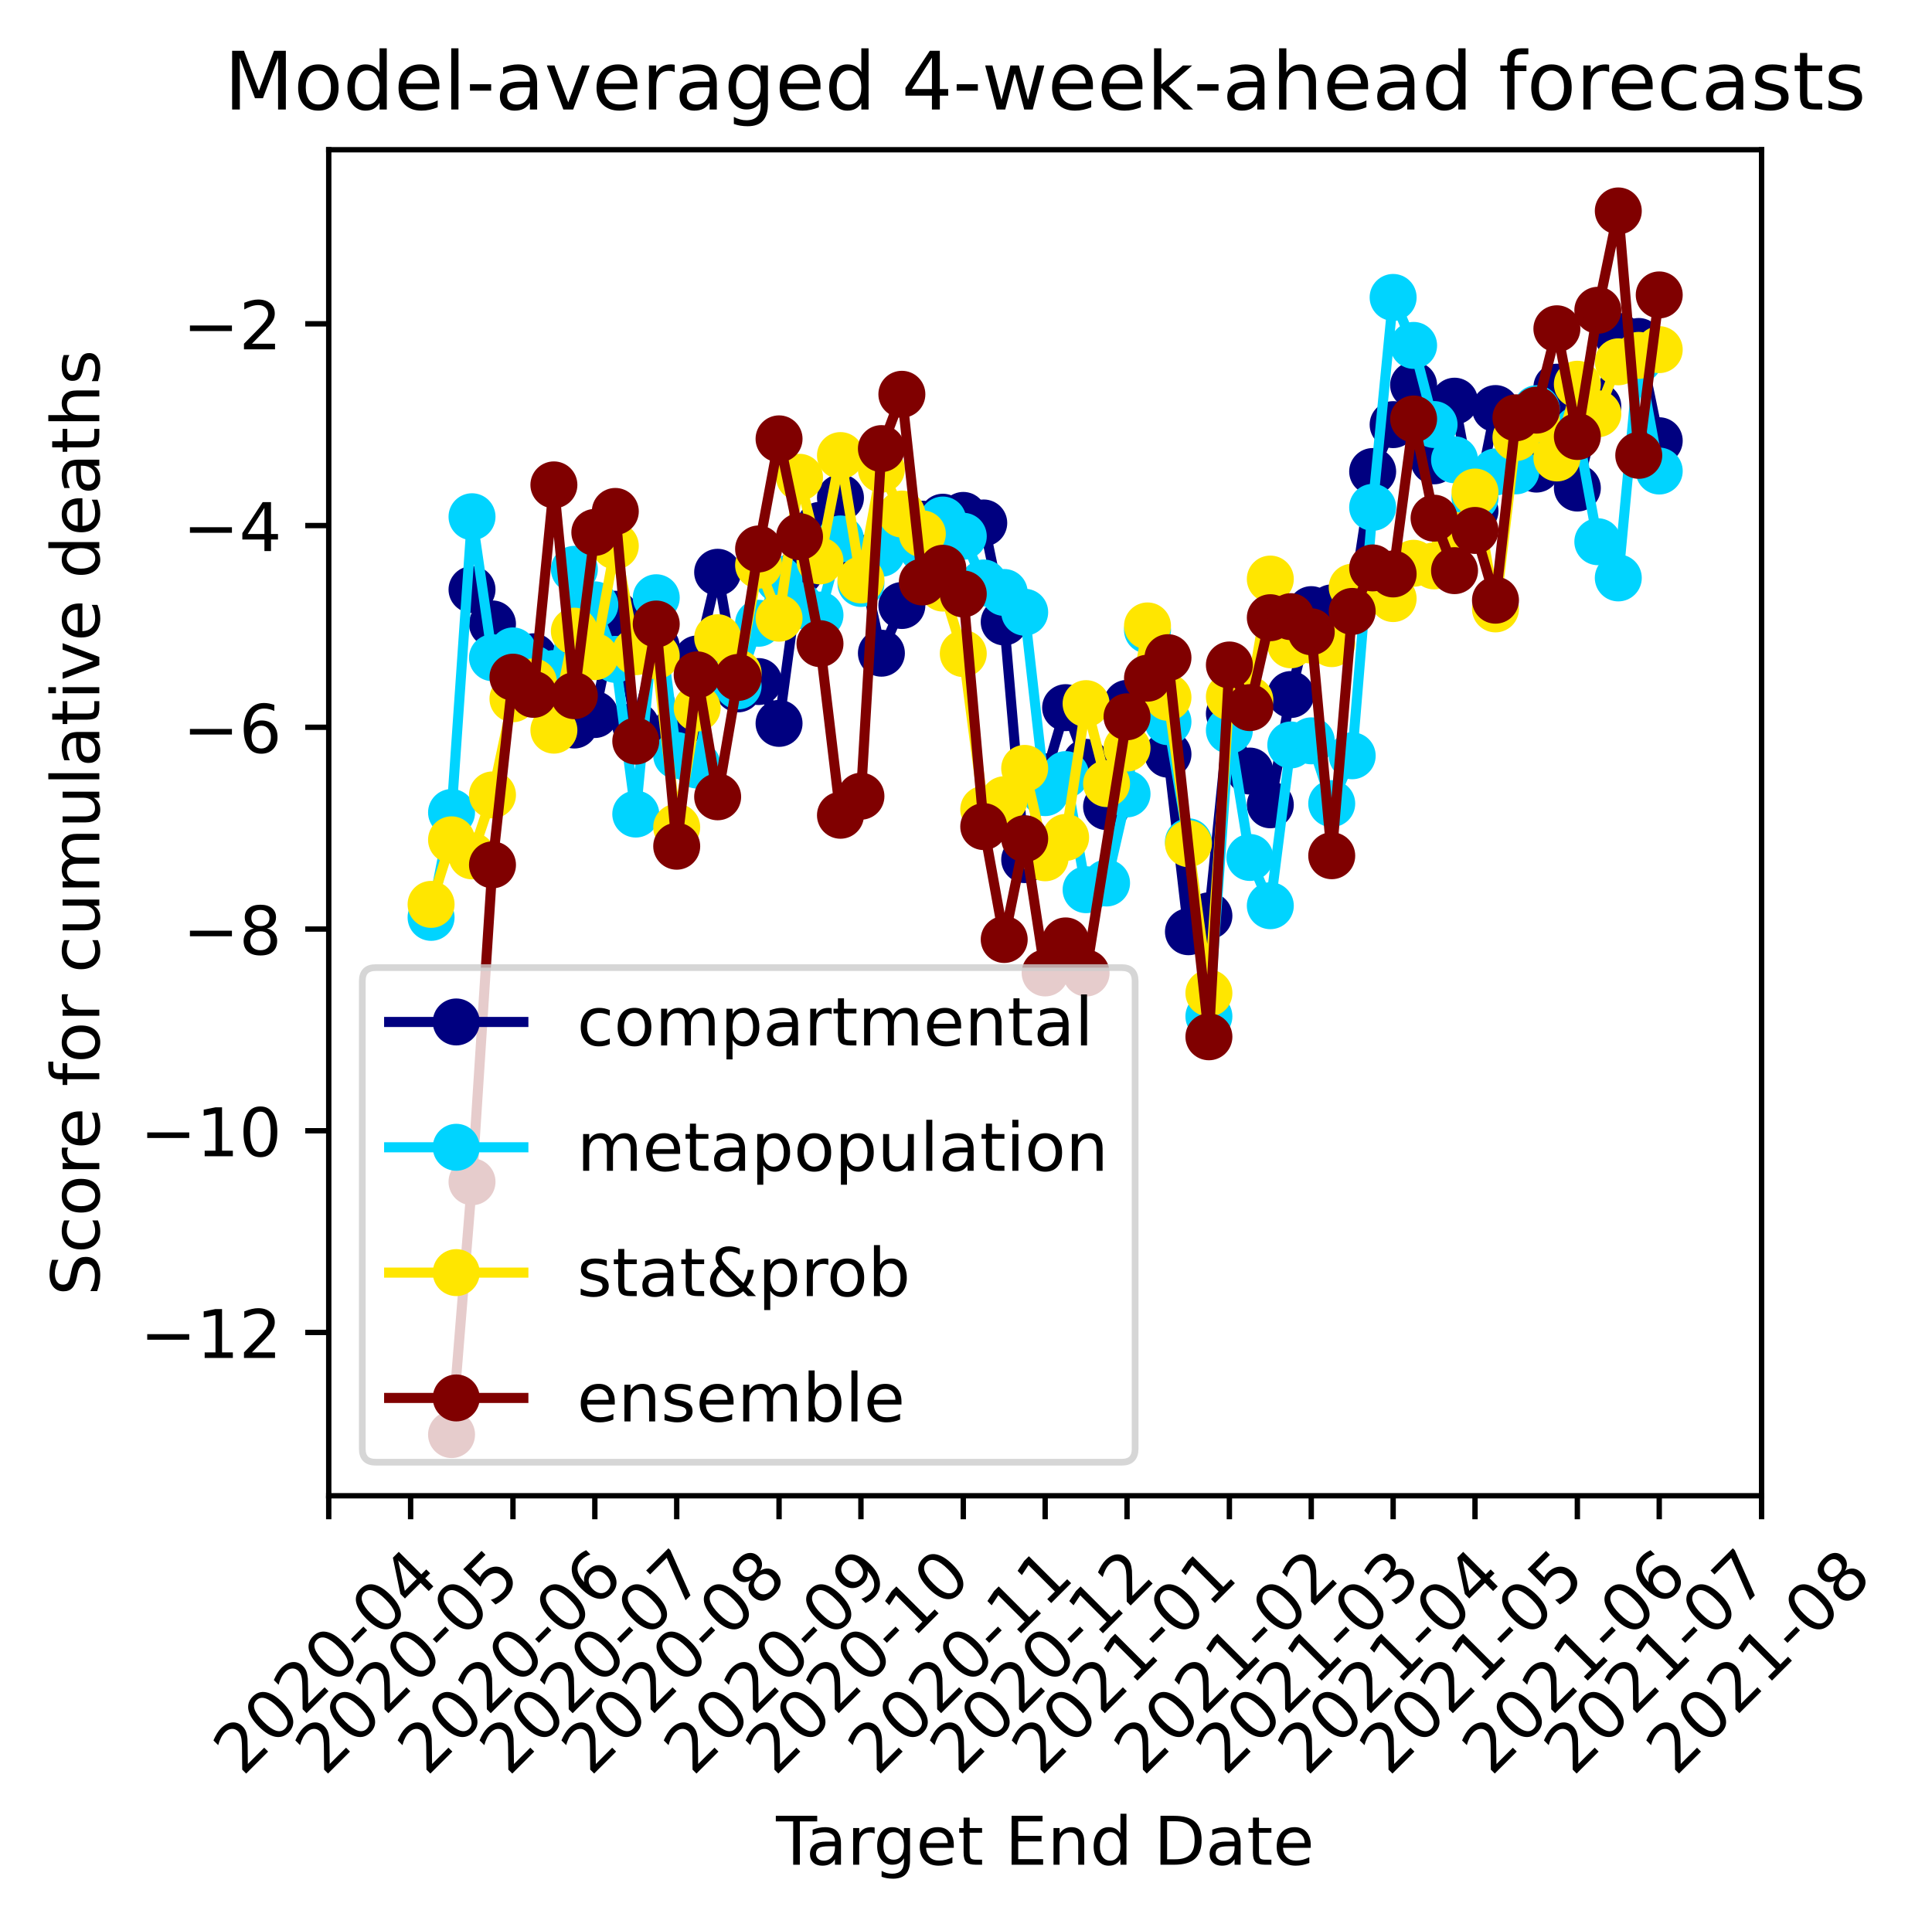 <?xml version="1.0" encoding="utf-8" standalone="no"?>
<!DOCTYPE svg PUBLIC "-//W3C//DTD SVG 1.1//EN"
  "http://www.w3.org/Graphics/SVG/1.1/DTD/svg11.dtd">
<!-- Created with matplotlib (https://matplotlib.org/) -->
<svg height="287.186pt" version="1.1" viewBox="0 0 287.877 287.186" width="287.877pt" xmlns="http://www.w3.org/2000/svg" xmlns:xlink="http://www.w3.org/1999/xlink">
 <defs>
  <style type="text/css">
*{stroke-linecap:butt;stroke-linejoin:round;}
  </style>
 </defs>
 <g id="figure_1">
  <g id="patch_1">
   <path d="M 0 287.186 
L 287.877 287.186 
L 287.877 0 
L 0 0 
z
" style="fill:#ffffff;"/>
  </g>
  <g id="axes_1">
   <g id="patch_2">
    <path d="M 48.983 222.919 
L 262.483 222.919 
L 262.483 22.318 
L 48.983 22.318 
z
" style="fill:#ffffff;"/>
   </g>
   <g id="matplotlib.axis_1">
    <g id="xtick_1">
     <g id="line2d_1">
      <defs>
       <path d="M 0 0 
L 0 3.5 
" id="mbaf78469bc" style="stroke:#000000;stroke-width:0.8;"/>
      </defs>
      <g>
       <use style="stroke:#000000;stroke-width:0.8;" x="48.983" xlink:href="#mbaf78469bc" y="222.919"/>
      </g>
     </g>
     <g id="text_1">
      <!-- 2020-04 -->
      <defs>
       <path d="M 19.188 8.297 
L 53.609 8.297 
L 53.609 0 
L 7.328 0 
L 7.328 8.297 
Q 12.938 14.109 22.625 23.891 
Q 32.328 33.688 34.812 36.531 
Q 39.547 41.844 41.422 45.531 
Q 43.312 49.219 43.312 52.781 
Q 43.312 58.594 39.234 62.25 
Q 35.156 65.922 28.609 65.922 
Q 23.969 65.922 18.812 64.312 
Q 13.672 62.703 7.812 59.422 
L 7.812 69.391 
Q 13.766 71.781 18.938 73 
Q 24.125 74.219 28.422 74.219 
Q 39.75 74.219 46.484 68.547 
Q 53.219 62.891 53.219 53.422 
Q 53.219 48.922 51.531 44.891 
Q 49.859 40.875 45.406 35.406 
Q 44.188 33.984 37.641 27.219 
Q 31.109 20.453 19.188 8.297 
z
" id="DejaVuSans-50"/>
       <path d="M 31.781 66.406 
Q 24.172 66.406 20.328 58.906 
Q 16.5 51.422 16.5 36.375 
Q 16.5 21.391 20.328 13.891 
Q 24.172 6.391 31.781 6.391 
Q 39.453 6.391 43.281 13.891 
Q 47.125 21.391 47.125 36.375 
Q 47.125 51.422 43.281 58.906 
Q 39.453 66.406 31.781 66.406 
z
M 31.781 74.219 
Q 44.047 74.219 50.516 64.516 
Q 56.984 54.828 56.984 36.375 
Q 56.984 17.969 50.516 8.266 
Q 44.047 -1.422 31.781 -1.422 
Q 19.531 -1.422 13.062 8.266 
Q 6.594 17.969 6.594 36.375 
Q 6.594 54.828 13.062 64.516 
Q 19.531 74.219 31.781 74.219 
z
" id="DejaVuSans-48"/>
       <path d="M 4.891 31.391 
L 31.203 31.391 
L 31.203 23.391 
L 4.891 23.391 
z
" id="DejaVuSans-45"/>
       <path d="M 37.797 64.312 
L 12.891 25.391 
L 37.797 25.391 
z
M 35.203 72.906 
L 47.609 72.906 
L 47.609 25.391 
L 58.016 25.391 
L 58.016 17.188 
L 47.609 17.188 
L 47.609 0 
L 37.797 0 
L 37.797 17.188 
L 4.891 17.188 
L 4.891 26.703 
z
" id="DejaVuSans-52"/>
      </defs>
      <g transform="translate(36.162 264.837)rotate(-45)scale(0.1 -0.1)">
       <use xlink:href="#DejaVuSans-50"/>
       <use x="63.623" xlink:href="#DejaVuSans-48"/>
       <use x="127.246" xlink:href="#DejaVuSans-50"/>
       <use x="190.869" xlink:href="#DejaVuSans-48"/>
       <use x="254.492" xlink:href="#DejaVuSans-45"/>
       <use x="290.576" xlink:href="#DejaVuSans-48"/>
       <use x="354.199" xlink:href="#DejaVuSans-52"/>
      </g>
     </g>
    </g>
    <g id="xtick_2">
     <g id="line2d_2">
      <g>
       <use style="stroke:#000000;stroke-width:0.8;" x="61.183" xlink:href="#mbaf78469bc" y="222.919"/>
      </g>
     </g>
     <g id="text_2">
      <!-- 2020-05 -->
      <defs>
       <path d="M 10.797 72.906 
L 49.516 72.906 
L 49.516 64.594 
L 19.828 64.594 
L 19.828 46.734 
Q 21.969 47.469 24.109 47.828 
Q 26.266 48.188 28.422 48.188 
Q 40.625 48.188 47.75 41.5 
Q 54.891 34.812 54.891 23.391 
Q 54.891 11.625 47.562 5.094 
Q 40.234 -1.422 26.906 -1.422 
Q 22.312 -1.422 17.547 -0.641 
Q 12.797 0.141 7.719 1.703 
L 7.719 11.625 
Q 12.109 9.234 16.797 8.062 
Q 21.484 6.891 26.703 6.891 
Q 35.156 6.891 40.078 11.328 
Q 45.016 15.766 45.016 23.391 
Q 45.016 31 40.078 35.438 
Q 35.156 39.891 26.703 39.891 
Q 22.75 39.891 18.812 39.016 
Q 14.891 38.141 10.797 36.281 
z
" id="DejaVuSans-53"/>
      </defs>
      <g transform="translate(48.362 264.837)rotate(-45)scale(0.1 -0.1)">
       <use xlink:href="#DejaVuSans-50"/>
       <use x="63.623" xlink:href="#DejaVuSans-48"/>
       <use x="127.246" xlink:href="#DejaVuSans-50"/>
       <use x="190.869" xlink:href="#DejaVuSans-48"/>
       <use x="254.492" xlink:href="#DejaVuSans-45"/>
       <use x="290.576" xlink:href="#DejaVuSans-48"/>
       <use x="354.199" xlink:href="#DejaVuSans-53"/>
      </g>
     </g>
    </g>
    <g id="xtick_3">
     <g id="line2d_3">
      <g>
       <use style="stroke:#000000;stroke-width:0.8;" x="76.433" xlink:href="#mbaf78469bc" y="222.919"/>
      </g>
     </g>
     <g id="text_3">
      <!-- 2020-06 -->
      <defs>
       <path d="M 33.016 40.375 
Q 26.375 40.375 22.484 35.828 
Q 18.609 31.297 18.609 23.391 
Q 18.609 15.531 22.484 10.953 
Q 26.375 6.391 33.016 6.391 
Q 39.656 6.391 43.531 10.953 
Q 47.406 15.531 47.406 23.391 
Q 47.406 31.297 43.531 35.828 
Q 39.656 40.375 33.016 40.375 
z
M 52.594 71.297 
L 52.594 62.312 
Q 48.875 64.062 45.094 64.984 
Q 41.312 65.922 37.594 65.922 
Q 27.828 65.922 22.672 59.328 
Q 17.531 52.734 16.797 39.406 
Q 19.672 43.656 24.016 45.922 
Q 28.375 48.188 33.594 48.188 
Q 44.578 48.188 50.953 41.516 
Q 57.328 34.859 57.328 23.391 
Q 57.328 12.156 50.688 5.359 
Q 44.047 -1.422 33.016 -1.422 
Q 20.359 -1.422 13.672 8.266 
Q 6.984 17.969 6.984 36.375 
Q 6.984 53.656 15.188 63.938 
Q 23.391 74.219 37.203 74.219 
Q 40.922 74.219 44.703 73.484 
Q 48.484 72.75 52.594 71.297 
z
" id="DejaVuSans-54"/>
      </defs>
      <g transform="translate(63.612 264.837)rotate(-45)scale(0.1 -0.1)">
       <use xlink:href="#DejaVuSans-50"/>
       <use x="63.623" xlink:href="#DejaVuSans-48"/>
       <use x="127.246" xlink:href="#DejaVuSans-50"/>
       <use x="190.869" xlink:href="#DejaVuSans-48"/>
       <use x="254.492" xlink:href="#DejaVuSans-45"/>
       <use x="290.576" xlink:href="#DejaVuSans-48"/>
       <use x="354.199" xlink:href="#DejaVuSans-54"/>
      </g>
     </g>
    </g>
    <g id="xtick_4">
     <g id="line2d_4">
      <g>
       <use style="stroke:#000000;stroke-width:0.8;" x="88.633" xlink:href="#mbaf78469bc" y="222.919"/>
      </g>
     </g>
     <g id="text_4">
      <!-- 2020-07 -->
      <defs>
       <path d="M 8.203 72.906 
L 55.078 72.906 
L 55.078 68.703 
L 28.609 0 
L 18.312 0 
L 43.219 64.594 
L 8.203 64.594 
z
" id="DejaVuSans-55"/>
      </defs>
      <g transform="translate(75.812 264.837)rotate(-45)scale(0.1 -0.1)">
       <use xlink:href="#DejaVuSans-50"/>
       <use x="63.623" xlink:href="#DejaVuSans-48"/>
       <use x="127.246" xlink:href="#DejaVuSans-50"/>
       <use x="190.869" xlink:href="#DejaVuSans-48"/>
       <use x="254.492" xlink:href="#DejaVuSans-45"/>
       <use x="290.576" xlink:href="#DejaVuSans-48"/>
       <use x="354.199" xlink:href="#DejaVuSans-55"/>
      </g>
     </g>
    </g>
    <g id="xtick_5">
     <g id="line2d_5">
      <g>
       <use style="stroke:#000000;stroke-width:0.8;" x="100.833" xlink:href="#mbaf78469bc" y="222.919"/>
      </g>
     </g>
     <g id="text_5">
      <!-- 2020-08 -->
      <defs>
       <path d="M 31.781 34.625 
Q 24.75 34.625 20.719 30.859 
Q 16.703 27.094 16.703 20.516 
Q 16.703 13.922 20.719 10.156 
Q 24.75 6.391 31.781 6.391 
Q 38.812 6.391 42.859 10.172 
Q 46.922 13.969 46.922 20.516 
Q 46.922 27.094 42.891 30.859 
Q 38.875 34.625 31.781 34.625 
z
M 21.922 38.812 
Q 15.578 40.375 12.031 44.719 
Q 8.5 49.078 8.5 55.328 
Q 8.5 64.062 14.719 69.141 
Q 20.953 74.219 31.781 74.219 
Q 42.672 74.219 48.875 69.141 
Q 55.078 64.062 55.078 55.328 
Q 55.078 49.078 51.531 44.719 
Q 48 40.375 41.703 38.812 
Q 48.828 37.156 52.797 32.312 
Q 56.781 27.484 56.781 20.516 
Q 56.781 9.906 50.312 4.234 
Q 43.844 -1.422 31.781 -1.422 
Q 19.734 -1.422 13.25 4.234 
Q 6.781 9.906 6.781 20.516 
Q 6.781 27.484 10.781 32.312 
Q 14.797 37.156 21.922 38.812 
z
M 18.312 54.391 
Q 18.312 48.734 21.844 45.562 
Q 25.391 42.391 31.781 42.391 
Q 38.141 42.391 41.719 45.562 
Q 45.312 48.734 45.312 54.391 
Q 45.312 60.062 41.719 63.234 
Q 38.141 66.406 31.781 66.406 
Q 25.391 66.406 21.844 63.234 
Q 18.312 60.062 18.312 54.391 
z
" id="DejaVuSans-56"/>
      </defs>
      <g transform="translate(88.012 264.837)rotate(-45)scale(0.1 -0.1)">
       <use xlink:href="#DejaVuSans-50"/>
       <use x="63.623" xlink:href="#DejaVuSans-48"/>
       <use x="127.246" xlink:href="#DejaVuSans-50"/>
       <use x="190.869" xlink:href="#DejaVuSans-48"/>
       <use x="254.492" xlink:href="#DejaVuSans-45"/>
       <use x="290.576" xlink:href="#DejaVuSans-48"/>
       <use x="354.199" xlink:href="#DejaVuSans-56"/>
      </g>
     </g>
    </g>
    <g id="xtick_6">
     <g id="line2d_6">
      <g>
       <use style="stroke:#000000;stroke-width:0.8;" x="116.083" xlink:href="#mbaf78469bc" y="222.919"/>
      </g>
     </g>
     <g id="text_6">
      <!-- 2020-09 -->
      <defs>
       <path d="M 10.984 1.516 
L 10.984 10.5 
Q 14.703 8.734 18.5 7.812 
Q 22.312 6.891 25.984 6.891 
Q 35.75 6.891 40.891 13.453 
Q 46.047 20.016 46.781 33.406 
Q 43.953 29.203 39.594 26.953 
Q 35.25 24.703 29.984 24.703 
Q 19.047 24.703 12.672 31.312 
Q 6.297 37.938 6.297 49.422 
Q 6.297 60.641 12.938 67.422 
Q 19.578 74.219 30.609 74.219 
Q 43.266 74.219 49.922 64.516 
Q 56.594 54.828 56.594 36.375 
Q 56.594 19.141 48.406 8.859 
Q 40.234 -1.422 26.422 -1.422 
Q 22.703 -1.422 18.891 -0.688 
Q 15.094 0.047 10.984 1.516 
z
M 30.609 32.422 
Q 37.25 32.422 41.125 36.953 
Q 45.016 41.5 45.016 49.422 
Q 45.016 57.281 41.125 61.844 
Q 37.25 66.406 30.609 66.406 
Q 23.969 66.406 20.094 61.844 
Q 16.219 57.281 16.219 49.422 
Q 16.219 41.5 20.094 36.953 
Q 23.969 32.422 30.609 32.422 
z
" id="DejaVuSans-57"/>
      </defs>
      <g transform="translate(103.262 264.837)rotate(-45)scale(0.1 -0.1)">
       <use xlink:href="#DejaVuSans-50"/>
       <use x="63.623" xlink:href="#DejaVuSans-48"/>
       <use x="127.246" xlink:href="#DejaVuSans-50"/>
       <use x="190.869" xlink:href="#DejaVuSans-48"/>
       <use x="254.492" xlink:href="#DejaVuSans-45"/>
       <use x="290.576" xlink:href="#DejaVuSans-48"/>
       <use x="354.199" xlink:href="#DejaVuSans-57"/>
      </g>
     </g>
    </g>
    <g id="xtick_7">
     <g id="line2d_7">
      <g>
       <use style="stroke:#000000;stroke-width:0.8;" x="128.283" xlink:href="#mbaf78469bc" y="222.919"/>
      </g>
     </g>
     <g id="text_7">
      <!-- 2020-10 -->
      <defs>
       <path d="M 12.406 8.297 
L 28.516 8.297 
L 28.516 63.922 
L 10.984 60.406 
L 10.984 69.391 
L 28.422 72.906 
L 38.281 72.906 
L 38.281 8.297 
L 54.391 8.297 
L 54.391 0 
L 12.406 0 
z
" id="DejaVuSans-49"/>
      </defs>
      <g transform="translate(115.462 264.837)rotate(-45)scale(0.1 -0.1)">
       <use xlink:href="#DejaVuSans-50"/>
       <use x="63.623" xlink:href="#DejaVuSans-48"/>
       <use x="127.246" xlink:href="#DejaVuSans-50"/>
       <use x="190.869" xlink:href="#DejaVuSans-48"/>
       <use x="254.492" xlink:href="#DejaVuSans-45"/>
       <use x="290.576" xlink:href="#DejaVuSans-49"/>
       <use x="354.199" xlink:href="#DejaVuSans-48"/>
      </g>
     </g>
    </g>
    <g id="xtick_8">
     <g id="line2d_8">
      <g>
       <use style="stroke:#000000;stroke-width:0.8;" x="143.533" xlink:href="#mbaf78469bc" y="222.919"/>
      </g>
     </g>
     <g id="text_8">
      <!-- 2020-11 -->
      <g transform="translate(130.712 264.837)rotate(-45)scale(0.1 -0.1)">
       <use xlink:href="#DejaVuSans-50"/>
       <use x="63.623" xlink:href="#DejaVuSans-48"/>
       <use x="127.246" xlink:href="#DejaVuSans-50"/>
       <use x="190.869" xlink:href="#DejaVuSans-48"/>
       <use x="254.492" xlink:href="#DejaVuSans-45"/>
       <use x="290.576" xlink:href="#DejaVuSans-49"/>
       <use x="354.199" xlink:href="#DejaVuSans-49"/>
      </g>
     </g>
    </g>
    <g id="xtick_9">
     <g id="line2d_9">
      <g>
       <use style="stroke:#000000;stroke-width:0.8;" x="155.733" xlink:href="#mbaf78469bc" y="222.919"/>
      </g>
     </g>
     <g id="text_9">
      <!-- 2020-12 -->
      <g transform="translate(142.912 264.837)rotate(-45)scale(0.1 -0.1)">
       <use xlink:href="#DejaVuSans-50"/>
       <use x="63.623" xlink:href="#DejaVuSans-48"/>
       <use x="127.246" xlink:href="#DejaVuSans-50"/>
       <use x="190.869" xlink:href="#DejaVuSans-48"/>
       <use x="254.492" xlink:href="#DejaVuSans-45"/>
       <use x="290.576" xlink:href="#DejaVuSans-49"/>
       <use x="354.199" xlink:href="#DejaVuSans-50"/>
      </g>
     </g>
    </g>
    <g id="xtick_10">
     <g id="line2d_10">
      <g>
       <use style="stroke:#000000;stroke-width:0.8;" x="167.933" xlink:href="#mbaf78469bc" y="222.919"/>
      </g>
     </g>
     <g id="text_10">
      <!-- 2021-01 -->
      <g transform="translate(155.112 264.837)rotate(-45)scale(0.1 -0.1)">
       <use xlink:href="#DejaVuSans-50"/>
       <use x="63.623" xlink:href="#DejaVuSans-48"/>
       <use x="127.246" xlink:href="#DejaVuSans-50"/>
       <use x="190.869" xlink:href="#DejaVuSans-49"/>
       <use x="254.492" xlink:href="#DejaVuSans-45"/>
       <use x="290.576" xlink:href="#DejaVuSans-48"/>
       <use x="354.199" xlink:href="#DejaVuSans-49"/>
      </g>
     </g>
    </g>
    <g id="xtick_11">
     <g id="line2d_11">
      <g>
       <use style="stroke:#000000;stroke-width:0.8;" x="183.183" xlink:href="#mbaf78469bc" y="222.919"/>
      </g>
     </g>
     <g id="text_11">
      <!-- 2021-02 -->
      <g transform="translate(170.362 264.837)rotate(-45)scale(0.1 -0.1)">
       <use xlink:href="#DejaVuSans-50"/>
       <use x="63.623" xlink:href="#DejaVuSans-48"/>
       <use x="127.246" xlink:href="#DejaVuSans-50"/>
       <use x="190.869" xlink:href="#DejaVuSans-49"/>
       <use x="254.492" xlink:href="#DejaVuSans-45"/>
       <use x="290.576" xlink:href="#DejaVuSans-48"/>
       <use x="354.199" xlink:href="#DejaVuSans-50"/>
      </g>
     </g>
    </g>
    <g id="xtick_12">
     <g id="line2d_12">
      <g>
       <use style="stroke:#000000;stroke-width:0.8;" x="195.383" xlink:href="#mbaf78469bc" y="222.919"/>
      </g>
     </g>
     <g id="text_12">
      <!-- 2021-03 -->
      <defs>
       <path d="M 40.578 39.312 
Q 47.656 37.797 51.625 33 
Q 55.609 28.219 55.609 21.188 
Q 55.609 10.406 48.188 4.484 
Q 40.766 -1.422 27.094 -1.422 
Q 22.516 -1.422 17.656 -0.516 
Q 12.797 0.391 7.625 2.203 
L 7.625 11.719 
Q 11.719 9.328 16.594 8.109 
Q 21.484 6.891 26.812 6.891 
Q 36.078 6.891 40.938 10.547 
Q 45.797 14.203 45.797 21.188 
Q 45.797 27.641 41.281 31.266 
Q 36.766 34.906 28.719 34.906 
L 20.219 34.906 
L 20.219 43.016 
L 29.109 43.016 
Q 36.375 43.016 40.234 45.922 
Q 44.094 48.828 44.094 54.297 
Q 44.094 59.906 40.109 62.906 
Q 36.141 65.922 28.719 65.922 
Q 24.656 65.922 20.016 65.031 
Q 15.375 64.156 9.812 62.312 
L 9.812 71.094 
Q 15.438 72.656 20.344 73.438 
Q 25.25 74.219 29.594 74.219 
Q 40.828 74.219 47.359 69.109 
Q 53.906 64.016 53.906 55.328 
Q 53.906 49.266 50.438 45.094 
Q 46.969 40.922 40.578 39.312 
z
" id="DejaVuSans-51"/>
      </defs>
      <g transform="translate(182.562 264.837)rotate(-45)scale(0.1 -0.1)">
       <use xlink:href="#DejaVuSans-50"/>
       <use x="63.623" xlink:href="#DejaVuSans-48"/>
       <use x="127.246" xlink:href="#DejaVuSans-50"/>
       <use x="190.869" xlink:href="#DejaVuSans-49"/>
       <use x="254.492" xlink:href="#DejaVuSans-45"/>
       <use x="290.576" xlink:href="#DejaVuSans-48"/>
       <use x="354.199" xlink:href="#DejaVuSans-51"/>
      </g>
     </g>
    </g>
    <g id="xtick_13">
     <g id="line2d_13">
      <g>
       <use style="stroke:#000000;stroke-width:0.8;" x="207.583" xlink:href="#mbaf78469bc" y="222.919"/>
      </g>
     </g>
     <g id="text_13">
      <!-- 2021-04 -->
      <g transform="translate(194.762 264.837)rotate(-45)scale(0.1 -0.1)">
       <use xlink:href="#DejaVuSans-50"/>
       <use x="63.623" xlink:href="#DejaVuSans-48"/>
       <use x="127.246" xlink:href="#DejaVuSans-50"/>
       <use x="190.869" xlink:href="#DejaVuSans-49"/>
       <use x="254.492" xlink:href="#DejaVuSans-45"/>
       <use x="290.576" xlink:href="#DejaVuSans-48"/>
       <use x="354.199" xlink:href="#DejaVuSans-52"/>
      </g>
     </g>
    </g>
    <g id="xtick_14">
     <g id="line2d_14">
      <g>
       <use style="stroke:#000000;stroke-width:0.8;" x="219.783" xlink:href="#mbaf78469bc" y="222.919"/>
      </g>
     </g>
     <g id="text_14">
      <!-- 2021-05 -->
      <g transform="translate(206.962 264.837)rotate(-45)scale(0.1 -0.1)">
       <use xlink:href="#DejaVuSans-50"/>
       <use x="63.623" xlink:href="#DejaVuSans-48"/>
       <use x="127.246" xlink:href="#DejaVuSans-50"/>
       <use x="190.869" xlink:href="#DejaVuSans-49"/>
       <use x="254.492" xlink:href="#DejaVuSans-45"/>
       <use x="290.576" xlink:href="#DejaVuSans-48"/>
       <use x="354.199" xlink:href="#DejaVuSans-53"/>
      </g>
     </g>
    </g>
    <g id="xtick_15">
     <g id="line2d_15">
      <g>
       <use style="stroke:#000000;stroke-width:0.8;" x="235.033" xlink:href="#mbaf78469bc" y="222.919"/>
      </g>
     </g>
     <g id="text_15">
      <!-- 2021-06 -->
      <g transform="translate(222.212 264.837)rotate(-45)scale(0.1 -0.1)">
       <use xlink:href="#DejaVuSans-50"/>
       <use x="63.623" xlink:href="#DejaVuSans-48"/>
       <use x="127.246" xlink:href="#DejaVuSans-50"/>
       <use x="190.869" xlink:href="#DejaVuSans-49"/>
       <use x="254.492" xlink:href="#DejaVuSans-45"/>
       <use x="290.576" xlink:href="#DejaVuSans-48"/>
       <use x="354.199" xlink:href="#DejaVuSans-54"/>
      </g>
     </g>
    </g>
    <g id="xtick_16">
     <g id="line2d_16">
      <g>
       <use style="stroke:#000000;stroke-width:0.8;" x="247.233" xlink:href="#mbaf78469bc" y="222.919"/>
      </g>
     </g>
     <g id="text_16">
      <!-- 2021-07 -->
      <g transform="translate(234.412 264.837)rotate(-45)scale(0.1 -0.1)">
       <use xlink:href="#DejaVuSans-50"/>
       <use x="63.623" xlink:href="#DejaVuSans-48"/>
       <use x="127.246" xlink:href="#DejaVuSans-50"/>
       <use x="190.869" xlink:href="#DejaVuSans-49"/>
       <use x="254.492" xlink:href="#DejaVuSans-45"/>
       <use x="290.576" xlink:href="#DejaVuSans-48"/>
       <use x="354.199" xlink:href="#DejaVuSans-55"/>
      </g>
     </g>
    </g>
    <g id="xtick_17">
     <g id="line2d_17">
      <g>
       <use style="stroke:#000000;stroke-width:0.8;" x="262.483" xlink:href="#mbaf78469bc" y="222.919"/>
      </g>
     </g>
     <g id="text_17">
      <!-- 2021-08 -->
      <g transform="translate(249.662 264.837)rotate(-45)scale(0.1 -0.1)">
       <use xlink:href="#DejaVuSans-50"/>
       <use x="63.623" xlink:href="#DejaVuSans-48"/>
       <use x="127.246" xlink:href="#DejaVuSans-50"/>
       <use x="190.869" xlink:href="#DejaVuSans-49"/>
       <use x="254.492" xlink:href="#DejaVuSans-45"/>
       <use x="290.576" xlink:href="#DejaVuSans-48"/>
       <use x="354.199" xlink:href="#DejaVuSans-56"/>
      </g>
     </g>
    </g>
    <g id="text_18">
     <!-- Target End Date -->
     <defs>
      <path d="M -0.297 72.906 
L 61.375 72.906 
L 61.375 64.594 
L 35.5 64.594 
L 35.5 0 
L 25.594 0 
L 25.594 64.594 
L -0.297 64.594 
z
" id="DejaVuSans-84"/>
      <path d="M 34.281 27.484 
Q 23.391 27.484 19.188 25 
Q 14.984 22.516 14.984 16.5 
Q 14.984 11.719 18.141 8.906 
Q 21.297 6.109 26.703 6.109 
Q 34.188 6.109 38.703 11.406 
Q 43.219 16.703 43.219 25.484 
L 43.219 27.484 
z
M 52.203 31.203 
L 52.203 0 
L 43.219 0 
L 43.219 8.297 
Q 40.141 3.328 35.547 0.953 
Q 30.953 -1.422 24.312 -1.422 
Q 15.922 -1.422 10.953 3.297 
Q 6 8.016 6 15.922 
Q 6 25.141 12.172 29.828 
Q 18.359 34.516 30.609 34.516 
L 43.219 34.516 
L 43.219 35.406 
Q 43.219 41.609 39.141 45 
Q 35.062 48.391 27.688 48.391 
Q 23 48.391 18.547 47.266 
Q 14.109 46.141 10.016 43.891 
L 10.016 52.203 
Q 14.938 54.109 19.578 55.047 
Q 24.219 56 28.609 56 
Q 40.484 56 46.344 49.844 
Q 52.203 43.703 52.203 31.203 
z
" id="DejaVuSans-97"/>
      <path d="M 41.109 46.297 
Q 39.594 47.172 37.812 47.578 
Q 36.031 48 33.891 48 
Q 26.266 48 22.188 43.047 
Q 18.109 38.094 18.109 28.812 
L 18.109 0 
L 9.078 0 
L 9.078 54.688 
L 18.109 54.688 
L 18.109 46.188 
Q 20.953 51.172 25.484 53.578 
Q 30.031 56 36.531 56 
Q 37.453 56 38.578 55.875 
Q 39.703 55.766 41.062 55.516 
z
" id="DejaVuSans-114"/>
      <path d="M 45.406 27.984 
Q 45.406 37.75 41.375 43.109 
Q 37.359 48.484 30.078 48.484 
Q 22.859 48.484 18.828 43.109 
Q 14.797 37.75 14.797 27.984 
Q 14.797 18.266 18.828 12.891 
Q 22.859 7.516 30.078 7.516 
Q 37.359 7.516 41.375 12.891 
Q 45.406 18.266 45.406 27.984 
z
M 54.391 6.781 
Q 54.391 -7.172 48.188 -13.984 
Q 42 -20.797 29.203 -20.797 
Q 24.469 -20.797 20.266 -20.094 
Q 16.062 -19.391 12.109 -17.922 
L 12.109 -9.188 
Q 16.062 -11.328 19.922 -12.344 
Q 23.781 -13.375 27.781 -13.375 
Q 36.625 -13.375 41.016 -8.766 
Q 45.406 -4.156 45.406 5.172 
L 45.406 9.625 
Q 42.625 4.781 38.281 2.391 
Q 33.938 0 27.875 0 
Q 17.828 0 11.672 7.656 
Q 5.516 15.328 5.516 27.984 
Q 5.516 40.672 11.672 48.328 
Q 17.828 56 27.875 56 
Q 33.938 56 38.281 53.609 
Q 42.625 51.219 45.406 46.391 
L 45.406 54.688 
L 54.391 54.688 
z
" id="DejaVuSans-103"/>
      <path d="M 56.203 29.594 
L 56.203 25.203 
L 14.891 25.203 
Q 15.484 15.922 20.484 11.062 
Q 25.484 6.203 34.422 6.203 
Q 39.594 6.203 44.453 7.469 
Q 49.312 8.734 54.109 11.281 
L 54.109 2.781 
Q 49.266 0.734 44.188 -0.344 
Q 39.109 -1.422 33.891 -1.422 
Q 20.797 -1.422 13.156 6.188 
Q 5.516 13.812 5.516 26.812 
Q 5.516 40.234 12.766 48.109 
Q 20.016 56 32.328 56 
Q 43.359 56 49.781 48.891 
Q 56.203 41.797 56.203 29.594 
z
M 47.219 32.234 
Q 47.125 39.594 43.094 43.984 
Q 39.062 48.391 32.422 48.391 
Q 24.906 48.391 20.391 44.141 
Q 15.875 39.891 15.188 32.172 
z
" id="DejaVuSans-101"/>
      <path d="M 18.312 70.219 
L 18.312 54.688 
L 36.812 54.688 
L 36.812 47.703 
L 18.312 47.703 
L 18.312 18.016 
Q 18.312 11.328 20.141 9.422 
Q 21.969 7.516 27.594 7.516 
L 36.812 7.516 
L 36.812 0 
L 27.594 0 
Q 17.188 0 13.234 3.875 
Q 9.281 7.766 9.281 18.016 
L 9.281 47.703 
L 2.688 47.703 
L 2.688 54.688 
L 9.281 54.688 
L 9.281 70.219 
z
" id="DejaVuSans-116"/>
      <path id="DejaVuSans-32"/>
      <path d="M 9.812 72.906 
L 55.906 72.906 
L 55.906 64.594 
L 19.672 64.594 
L 19.672 43.016 
L 54.391 43.016 
L 54.391 34.719 
L 19.672 34.719 
L 19.672 8.297 
L 56.781 8.297 
L 56.781 0 
L 9.812 0 
z
" id="DejaVuSans-69"/>
      <path d="M 54.891 33.016 
L 54.891 0 
L 45.906 0 
L 45.906 32.719 
Q 45.906 40.484 42.875 44.328 
Q 39.844 48.188 33.797 48.188 
Q 26.516 48.188 22.312 43.547 
Q 18.109 38.922 18.109 30.906 
L 18.109 0 
L 9.078 0 
L 9.078 54.688 
L 18.109 54.688 
L 18.109 46.188 
Q 21.344 51.125 25.703 53.562 
Q 30.078 56 35.797 56 
Q 45.219 56 50.047 50.172 
Q 54.891 44.344 54.891 33.016 
z
" id="DejaVuSans-110"/>
      <path d="M 45.406 46.391 
L 45.406 75.984 
L 54.391 75.984 
L 54.391 0 
L 45.406 0 
L 45.406 8.203 
Q 42.578 3.328 38.25 0.953 
Q 33.938 -1.422 27.875 -1.422 
Q 17.969 -1.422 11.734 6.484 
Q 5.516 14.406 5.516 27.297 
Q 5.516 40.188 11.734 48.094 
Q 17.969 56 27.875 56 
Q 33.938 56 38.25 53.625 
Q 42.578 51.266 45.406 46.391 
z
M 14.797 27.297 
Q 14.797 17.391 18.875 11.75 
Q 22.953 6.109 30.078 6.109 
Q 37.203 6.109 41.297 11.75 
Q 45.406 17.391 45.406 27.297 
Q 45.406 37.203 41.297 42.844 
Q 37.203 48.484 30.078 48.484 
Q 22.953 48.484 18.875 42.844 
Q 14.797 37.203 14.797 27.297 
z
" id="DejaVuSans-100"/>
      <path d="M 19.672 64.797 
L 19.672 8.109 
L 31.594 8.109 
Q 46.688 8.109 53.688 14.938 
Q 60.688 21.781 60.688 36.531 
Q 60.688 51.172 53.688 57.984 
Q 46.688 64.797 31.594 64.797 
z
M 9.812 72.906 
L 30.078 72.906 
Q 51.266 72.906 61.172 64.094 
Q 71.094 55.281 71.094 36.531 
Q 71.094 17.672 61.125 8.828 
Q 51.172 0 30.078 0 
L 9.812 0 
z
" id="DejaVuSans-68"/>
     </defs>
     <g transform="translate(115.63 277.906)scale(0.1 -0.1)">
      <use xlink:href="#DejaVuSans-84"/>
      <use x="44.584" xlink:href="#DejaVuSans-97"/>
      <use x="105.863" xlink:href="#DejaVuSans-114"/>
      <use x="145.227" xlink:href="#DejaVuSans-103"/>
      <use x="208.703" xlink:href="#DejaVuSans-101"/>
      <use x="270.227" xlink:href="#DejaVuSans-116"/>
      <use x="309.436" xlink:href="#DejaVuSans-32"/>
      <use x="341.223" xlink:href="#DejaVuSans-69"/>
      <use x="404.406" xlink:href="#DejaVuSans-110"/>
      <use x="467.785" xlink:href="#DejaVuSans-100"/>
      <use x="531.262" xlink:href="#DejaVuSans-32"/>
      <use x="563.049" xlink:href="#DejaVuSans-68"/>
      <use x="640.051" xlink:href="#DejaVuSans-97"/>
      <use x="701.33" xlink:href="#DejaVuSans-116"/>
      <use x="740.539" xlink:href="#DejaVuSans-101"/>
     </g>
    </g>
   </g>
   <g id="matplotlib.axis_2">
    <g id="ytick_1">
     <g id="line2d_18">
      <defs>
       <path d="M 0 0 
L -3.5 0 
" id="ma5028bb255" style="stroke:#000000;stroke-width:0.8;"/>
      </defs>
      <g>
       <use style="stroke:#000000;stroke-width:0.8;" x="48.983" xlink:href="#ma5028bb255" y="198.584"/>
      </g>
     </g>
     <g id="text_19">
      <!-- −12 -->
      <defs>
       <path d="M 10.594 35.5 
L 73.188 35.5 
L 73.188 27.203 
L 10.594 27.203 
z
" id="DejaVuSans-8722"/>
      </defs>
      <g transform="translate(20.878 202.383)scale(0.1 -0.1)">
       <use xlink:href="#DejaVuSans-8722"/>
       <use x="83.789" xlink:href="#DejaVuSans-49"/>
       <use x="147.412" xlink:href="#DejaVuSans-50"/>
      </g>
     </g>
    </g>
    <g id="ytick_2">
     <g id="line2d_19">
      <g>
       <use style="stroke:#000000;stroke-width:0.8;" x="48.983" xlink:href="#ma5028bb255" y="168.519"/>
      </g>
     </g>
     <g id="text_20">
      <!-- −10 -->
      <g transform="translate(20.878 172.318)scale(0.1 -0.1)">
       <use xlink:href="#DejaVuSans-8722"/>
       <use x="83.789" xlink:href="#DejaVuSans-49"/>
       <use x="147.412" xlink:href="#DejaVuSans-48"/>
      </g>
     </g>
    </g>
    <g id="ytick_3">
     <g id="line2d_20">
      <g>
       <use style="stroke:#000000;stroke-width:0.8;" x="48.983" xlink:href="#ma5028bb255" y="138.455"/>
      </g>
     </g>
     <g id="text_21">
      <!-- −8 -->
      <g transform="translate(27.241 142.254)scale(0.1 -0.1)">
       <use xlink:href="#DejaVuSans-8722"/>
       <use x="83.789" xlink:href="#DejaVuSans-56"/>
      </g>
     </g>
    </g>
    <g id="ytick_4">
     <g id="line2d_21">
      <g>
       <use style="stroke:#000000;stroke-width:0.8;" x="48.983" xlink:href="#ma5028bb255" y="108.39"/>
      </g>
     </g>
     <g id="text_22">
      <!-- −6 -->
      <g transform="translate(27.241 112.189)scale(0.1 -0.1)">
       <use xlink:href="#DejaVuSans-8722"/>
       <use x="83.789" xlink:href="#DejaVuSans-54"/>
      </g>
     </g>
    </g>
    <g id="ytick_5">
     <g id="line2d_22">
      <g>
       <use style="stroke:#000000;stroke-width:0.8;" x="48.983" xlink:href="#ma5028bb255" y="78.325"/>
      </g>
     </g>
     <g id="text_23">
      <!-- −4 -->
      <g transform="translate(27.241 82.124)scale(0.1 -0.1)">
       <use xlink:href="#DejaVuSans-8722"/>
       <use x="83.789" xlink:href="#DejaVuSans-52"/>
      </g>
     </g>
    </g>
    <g id="ytick_6">
     <g id="line2d_23">
      <g>
       <use style="stroke:#000000;stroke-width:0.8;" x="48.983" xlink:href="#ma5028bb255" y="48.26"/>
      </g>
     </g>
     <g id="text_24">
      <!-- −2 -->
      <g transform="translate(27.241 52.06)scale(0.1 -0.1)">
       <use xlink:href="#DejaVuSans-8722"/>
       <use x="83.789" xlink:href="#DejaVuSans-50"/>
      </g>
     </g>
    </g>
    <g id="text_25">
     <!-- Score for cumulative deaths -->
     <defs>
      <path d="M 53.516 70.516 
L 53.516 60.891 
Q 47.906 63.578 42.922 64.891 
Q 37.938 66.219 33.297 66.219 
Q 25.25 66.219 20.875 63.094 
Q 16.5 59.969 16.5 54.203 
Q 16.5 49.359 19.406 46.891 
Q 22.312 44.438 30.422 42.922 
L 36.375 41.703 
Q 47.406 39.594 52.656 34.297 
Q 57.906 29 57.906 20.125 
Q 57.906 9.516 50.797 4.047 
Q 43.703 -1.422 29.984 -1.422 
Q 24.812 -1.422 18.969 -0.25 
Q 13.141 0.922 6.891 3.219 
L 6.891 13.375 
Q 12.891 10.016 18.656 8.297 
Q 24.422 6.594 29.984 6.594 
Q 38.422 6.594 43.016 9.906 
Q 47.609 13.234 47.609 19.391 
Q 47.609 24.75 44.312 27.781 
Q 41.016 30.812 33.5 32.328 
L 27.484 33.5 
Q 16.453 35.688 11.516 40.375 
Q 6.594 45.062 6.594 53.422 
Q 6.594 63.094 13.406 68.656 
Q 20.219 74.219 32.172 74.219 
Q 37.312 74.219 42.625 73.281 
Q 47.953 72.359 53.516 70.516 
z
" id="DejaVuSans-83"/>
      <path d="M 48.781 52.594 
L 48.781 44.188 
Q 44.969 46.297 41.141 47.344 
Q 37.312 48.391 33.406 48.391 
Q 24.656 48.391 19.812 42.844 
Q 14.984 37.312 14.984 27.297 
Q 14.984 17.281 19.812 11.734 
Q 24.656 6.203 33.406 6.203 
Q 37.312 6.203 41.141 7.25 
Q 44.969 8.297 48.781 10.406 
L 48.781 2.094 
Q 45.016 0.344 40.984 -0.531 
Q 36.969 -1.422 32.422 -1.422 
Q 20.062 -1.422 12.781 6.344 
Q 5.516 14.109 5.516 27.297 
Q 5.516 40.672 12.859 48.328 
Q 20.219 56 33.016 56 
Q 37.156 56 41.109 55.141 
Q 45.062 54.297 48.781 52.594 
z
" id="DejaVuSans-99"/>
      <path d="M 30.609 48.391 
Q 23.391 48.391 19.188 42.75 
Q 14.984 37.109 14.984 27.297 
Q 14.984 17.484 19.156 11.844 
Q 23.344 6.203 30.609 6.203 
Q 37.797 6.203 41.984 11.859 
Q 46.188 17.531 46.188 27.297 
Q 46.188 37.016 41.984 42.703 
Q 37.797 48.391 30.609 48.391 
z
M 30.609 56 
Q 42.328 56 49.016 48.375 
Q 55.719 40.766 55.719 27.297 
Q 55.719 13.875 49.016 6.219 
Q 42.328 -1.422 30.609 -1.422 
Q 18.844 -1.422 12.172 6.219 
Q 5.516 13.875 5.516 27.297 
Q 5.516 40.766 12.172 48.375 
Q 18.844 56 30.609 56 
z
" id="DejaVuSans-111"/>
      <path d="M 37.109 75.984 
L 37.109 68.5 
L 28.516 68.5 
Q 23.688 68.5 21.797 66.547 
Q 19.922 64.594 19.922 59.516 
L 19.922 54.688 
L 34.719 54.688 
L 34.719 47.703 
L 19.922 47.703 
L 19.922 0 
L 10.891 0 
L 10.891 47.703 
L 2.297 47.703 
L 2.297 54.688 
L 10.891 54.688 
L 10.891 58.5 
Q 10.891 67.625 15.141 71.797 
Q 19.391 75.984 28.609 75.984 
z
" id="DejaVuSans-102"/>
      <path d="M 8.5 21.578 
L 8.5 54.688 
L 17.484 54.688 
L 17.484 21.922 
Q 17.484 14.156 20.5 10.266 
Q 23.531 6.391 29.594 6.391 
Q 36.859 6.391 41.078 11.031 
Q 45.312 15.672 45.312 23.688 
L 45.312 54.688 
L 54.297 54.688 
L 54.297 0 
L 45.312 0 
L 45.312 8.406 
Q 42.047 3.422 37.719 1 
Q 33.406 -1.422 27.688 -1.422 
Q 18.266 -1.422 13.375 4.438 
Q 8.5 10.297 8.5 21.578 
z
M 31.109 56 
z
" id="DejaVuSans-117"/>
      <path d="M 52 44.188 
Q 55.375 50.25 60.062 53.125 
Q 64.75 56 71.094 56 
Q 79.641 56 84.281 50.016 
Q 88.922 44.047 88.922 33.016 
L 88.922 0 
L 79.891 0 
L 79.891 32.719 
Q 79.891 40.578 77.094 44.375 
Q 74.312 48.188 68.609 48.188 
Q 61.625 48.188 57.562 43.547 
Q 53.516 38.922 53.516 30.906 
L 53.516 0 
L 44.484 0 
L 44.484 32.719 
Q 44.484 40.625 41.703 44.406 
Q 38.922 48.188 33.109 48.188 
Q 26.219 48.188 22.156 43.531 
Q 18.109 38.875 18.109 30.906 
L 18.109 0 
L 9.078 0 
L 9.078 54.688 
L 18.109 54.688 
L 18.109 46.188 
Q 21.188 51.219 25.484 53.609 
Q 29.781 56 35.688 56 
Q 41.656 56 45.828 52.969 
Q 50 49.953 52 44.188 
z
" id="DejaVuSans-109"/>
      <path d="M 9.422 75.984 
L 18.406 75.984 
L 18.406 0 
L 9.422 0 
z
" id="DejaVuSans-108"/>
      <path d="M 9.422 54.688 
L 18.406 54.688 
L 18.406 0 
L 9.422 0 
z
M 9.422 75.984 
L 18.406 75.984 
L 18.406 64.594 
L 9.422 64.594 
z
" id="DejaVuSans-105"/>
      <path d="M 2.984 54.688 
L 12.5 54.688 
L 29.594 8.797 
L 46.688 54.688 
L 56.203 54.688 
L 35.688 0 
L 23.484 0 
z
" id="DejaVuSans-118"/>
      <path d="M 54.891 33.016 
L 54.891 0 
L 45.906 0 
L 45.906 32.719 
Q 45.906 40.484 42.875 44.328 
Q 39.844 48.188 33.797 48.188 
Q 26.516 48.188 22.312 43.547 
Q 18.109 38.922 18.109 30.906 
L 18.109 0 
L 9.078 0 
L 9.078 75.984 
L 18.109 75.984 
L 18.109 46.188 
Q 21.344 51.125 25.703 53.562 
Q 30.078 56 35.797 56 
Q 45.219 56 50.047 50.172 
Q 54.891 44.344 54.891 33.016 
z
" id="DejaVuSans-104"/>
      <path d="M 44.281 53.078 
L 44.281 44.578 
Q 40.484 46.531 36.375 47.5 
Q 32.281 48.484 27.875 48.484 
Q 21.188 48.484 17.844 46.438 
Q 14.5 44.391 14.5 40.281 
Q 14.5 37.156 16.891 35.375 
Q 19.281 33.594 26.516 31.984 
L 29.594 31.297 
Q 39.156 29.25 43.188 25.516 
Q 47.219 21.781 47.219 15.094 
Q 47.219 7.469 41.188 3.016 
Q 35.156 -1.422 24.609 -1.422 
Q 20.219 -1.422 15.453 -0.562 
Q 10.688 0.297 5.422 2 
L 5.422 11.281 
Q 10.406 8.688 15.234 7.391 
Q 20.062 6.109 24.812 6.109 
Q 31.156 6.109 34.562 8.281 
Q 37.984 10.453 37.984 14.406 
Q 37.984 18.062 35.516 20.016 
Q 33.062 21.969 24.703 23.781 
L 21.578 24.516 
Q 13.234 26.266 9.516 29.906 
Q 5.812 33.547 5.812 39.891 
Q 5.812 47.609 11.281 51.797 
Q 16.75 56 26.812 56 
Q 31.781 56 36.172 55.266 
Q 40.578 54.547 44.281 53.078 
z
" id="DejaVuSans-115"/>
     </defs>
     <g transform="translate(14.798 193.107)rotate(-90)scale(0.1 -0.1)">
      <use xlink:href="#DejaVuSans-83"/>
      <use x="63.477" xlink:href="#DejaVuSans-99"/>
      <use x="118.457" xlink:href="#DejaVuSans-111"/>
      <use x="179.639" xlink:href="#DejaVuSans-114"/>
      <use x="218.502" xlink:href="#DejaVuSans-101"/>
      <use x="280.025" xlink:href="#DejaVuSans-32"/>
      <use x="311.812" xlink:href="#DejaVuSans-102"/>
      <use x="347.018" xlink:href="#DejaVuSans-111"/>
      <use x="408.199" xlink:href="#DejaVuSans-114"/>
      <use x="449.312" xlink:href="#DejaVuSans-32"/>
      <use x="481.1" xlink:href="#DejaVuSans-99"/>
      <use x="536.08" xlink:href="#DejaVuSans-117"/>
      <use x="599.459" xlink:href="#DejaVuSans-109"/>
      <use x="696.871" xlink:href="#DejaVuSans-117"/>
      <use x="760.25" xlink:href="#DejaVuSans-108"/>
      <use x="788.033" xlink:href="#DejaVuSans-97"/>
      <use x="849.312" xlink:href="#DejaVuSans-116"/>
      <use x="888.521" xlink:href="#DejaVuSans-105"/>
      <use x="916.305" xlink:href="#DejaVuSans-118"/>
      <use x="975.484" xlink:href="#DejaVuSans-101"/>
      <use x="1037.008" xlink:href="#DejaVuSans-32"/>
      <use x="1068.795" xlink:href="#DejaVuSans-100"/>
      <use x="1132.271" xlink:href="#DejaVuSans-101"/>
      <use x="1193.795" xlink:href="#DejaVuSans-97"/>
      <use x="1255.074" xlink:href="#DejaVuSans-116"/>
      <use x="1294.283" xlink:href="#DejaVuSans-104"/>
      <use x="1357.662" xlink:href="#DejaVuSans-115"/>
     </g>
    </g>
   </g>
   <g id="line2d_24">
    <path clip-path="url(#pd5e36258de)" d="M 70.333 87.862 
L 73.383 92.987 
L 76.433 99.503 
L 79.483 97.881 
L 82.533 100.339 
L 85.583 108.053 
L 88.633 106.491 
L 91.683 91.542 
L 94.733 108.126 
L 97.783 96.38 
L 100.833 108.621 
L 103.883 98.204 
L 106.933 85.288 
L 109.983 102.666 
L 113.033 101.574 
L 116.083 107.808 
L 119.133 85.252 
L 122.183 78.286 
L 125.233 74.179 
L 128.283 83.211 
L 131.333 97.348 
L 134.383 90.239 
L 137.433 78.12 
L 140.483 77.081 
L 143.533 76.812 
L 146.583 77.94 
L 149.633 92.693 
L 152.683 128.11 
L 155.733 115.77 
L 158.783 105.463 
L 161.833 113.614 
L 164.883 120.213 
L 167.933 104.825 
L 170.983 102.043 
L 174.033 112.402 
L 177.083 138.858 
L 180.133 136.486 
L 183.183 106.36 
L 186.233 114.913 
L 189.283 119.942 
L 192.333 103.509 
L 195.383 90.856 
L 198.433 90.594 
L 201.483 90.389 
L 204.533 70.273 
L 207.583 63.285 
L 210.633 57.393 
L 213.683 68.682 
L 216.733 59.789 
L 219.783 76.142 
L 222.833 60.886 
L 225.883 68.694 
L 228.933 69.912 
L 231.983 57.703 
L 235.033 72.736 
L 238.083 60.536 
L 241.133 50.132 
L 244.183 50.891 
L 247.233 65.683 
" style="fill:none;stroke:#000080;stroke-linecap:square;stroke-width:1.5;"/>
    <defs>
     <path d="M 0 3 
C 0.796 3 1.559 2.684 2.121 2.121 
C 2.684 1.559 3 0.796 3 0 
C 3 -0.796 2.684 -1.559 2.121 -2.121 
C 1.559 -2.684 0.796 -3 0 -3 
C -0.796 -3 -1.559 -2.684 -2.121 -2.121 
C -2.684 -1.559 -3 -0.796 -3 0 
C -3 0.796 -2.684 1.559 -2.121 2.121 
C -1.559 2.684 -0.796 3 0 3 
z
" id="me4cc8dfbf3" style="stroke:#000080;"/>
    </defs>
    <g clip-path="url(#pd5e36258de)">
     <use style="fill:#000080;stroke:#000080;" x="70.333" xlink:href="#me4cc8dfbf3" y="87.862"/>
     <use style="fill:#000080;stroke:#000080;" x="73.383" xlink:href="#me4cc8dfbf3" y="92.987"/>
     <use style="fill:#000080;stroke:#000080;" x="76.433" xlink:href="#me4cc8dfbf3" y="99.503"/>
     <use style="fill:#000080;stroke:#000080;" x="79.483" xlink:href="#me4cc8dfbf3" y="97.881"/>
     <use style="fill:#000080;stroke:#000080;" x="82.533" xlink:href="#me4cc8dfbf3" y="100.339"/>
     <use style="fill:#000080;stroke:#000080;" x="85.583" xlink:href="#me4cc8dfbf3" y="108.053"/>
     <use style="fill:#000080;stroke:#000080;" x="88.633" xlink:href="#me4cc8dfbf3" y="106.491"/>
     <use style="fill:#000080;stroke:#000080;" x="91.683" xlink:href="#me4cc8dfbf3" y="91.542"/>
     <use style="fill:#000080;stroke:#000080;" x="94.733" xlink:href="#me4cc8dfbf3" y="108.126"/>
     <use style="fill:#000080;stroke:#000080;" x="97.783" xlink:href="#me4cc8dfbf3" y="96.38"/>
     <use style="fill:#000080;stroke:#000080;" x="100.833" xlink:href="#me4cc8dfbf3" y="108.621"/>
     <use style="fill:#000080;stroke:#000080;" x="103.883" xlink:href="#me4cc8dfbf3" y="98.204"/>
     <use style="fill:#000080;stroke:#000080;" x="106.933" xlink:href="#me4cc8dfbf3" y="85.288"/>
     <use style="fill:#000080;stroke:#000080;" x="109.983" xlink:href="#me4cc8dfbf3" y="102.666"/>
     <use style="fill:#000080;stroke:#000080;" x="113.033" xlink:href="#me4cc8dfbf3" y="101.574"/>
     <use style="fill:#000080;stroke:#000080;" x="116.083" xlink:href="#me4cc8dfbf3" y="107.808"/>
     <use style="fill:#000080;stroke:#000080;" x="119.133" xlink:href="#me4cc8dfbf3" y="85.252"/>
     <use style="fill:#000080;stroke:#000080;" x="122.183" xlink:href="#me4cc8dfbf3" y="78.286"/>
     <use style="fill:#000080;stroke:#000080;" x="125.233" xlink:href="#me4cc8dfbf3" y="74.179"/>
     <use style="fill:#000080;stroke:#000080;" x="128.283" xlink:href="#me4cc8dfbf3" y="83.211"/>
     <use style="fill:#000080;stroke:#000080;" x="131.333" xlink:href="#me4cc8dfbf3" y="97.348"/>
     <use style="fill:#000080;stroke:#000080;" x="134.383" xlink:href="#me4cc8dfbf3" y="90.239"/>
     <use style="fill:#000080;stroke:#000080;" x="137.433" xlink:href="#me4cc8dfbf3" y="78.12"/>
     <use style="fill:#000080;stroke:#000080;" x="140.483" xlink:href="#me4cc8dfbf3" y="77.081"/>
     <use style="fill:#000080;stroke:#000080;" x="143.533" xlink:href="#me4cc8dfbf3" y="76.812"/>
     <use style="fill:#000080;stroke:#000080;" x="146.583" xlink:href="#me4cc8dfbf3" y="77.94"/>
     <use style="fill:#000080;stroke:#000080;" x="149.633" xlink:href="#me4cc8dfbf3" y="92.693"/>
     <use style="fill:#000080;stroke:#000080;" x="152.683" xlink:href="#me4cc8dfbf3" y="128.11"/>
     <use style="fill:#000080;stroke:#000080;" x="155.733" xlink:href="#me4cc8dfbf3" y="115.77"/>
     <use style="fill:#000080;stroke:#000080;" x="158.783" xlink:href="#me4cc8dfbf3" y="105.463"/>
     <use style="fill:#000080;stroke:#000080;" x="161.833" xlink:href="#me4cc8dfbf3" y="113.614"/>
     <use style="fill:#000080;stroke:#000080;" x="164.883" xlink:href="#me4cc8dfbf3" y="120.213"/>
     <use style="fill:#000080;stroke:#000080;" x="167.933" xlink:href="#me4cc8dfbf3" y="104.825"/>
     <use style="fill:#000080;stroke:#000080;" x="170.983" xlink:href="#me4cc8dfbf3" y="102.043"/>
     <use style="fill:#000080;stroke:#000080;" x="174.033" xlink:href="#me4cc8dfbf3" y="112.402"/>
     <use style="fill:#000080;stroke:#000080;" x="177.083" xlink:href="#me4cc8dfbf3" y="138.858"/>
     <use style="fill:#000080;stroke:#000080;" x="180.133" xlink:href="#me4cc8dfbf3" y="136.486"/>
     <use style="fill:#000080;stroke:#000080;" x="183.183" xlink:href="#me4cc8dfbf3" y="106.36"/>
     <use style="fill:#000080;stroke:#000080;" x="186.233" xlink:href="#me4cc8dfbf3" y="114.913"/>
     <use style="fill:#000080;stroke:#000080;" x="189.283" xlink:href="#me4cc8dfbf3" y="119.942"/>
     <use style="fill:#000080;stroke:#000080;" x="192.333" xlink:href="#me4cc8dfbf3" y="103.509"/>
     <use style="fill:#000080;stroke:#000080;" x="195.383" xlink:href="#me4cc8dfbf3" y="90.856"/>
     <use style="fill:#000080;stroke:#000080;" x="198.433" xlink:href="#me4cc8dfbf3" y="90.594"/>
     <use style="fill:#000080;stroke:#000080;" x="201.483" xlink:href="#me4cc8dfbf3" y="90.389"/>
     <use style="fill:#000080;stroke:#000080;" x="204.533" xlink:href="#me4cc8dfbf3" y="70.273"/>
     <use style="fill:#000080;stroke:#000080;" x="207.583" xlink:href="#me4cc8dfbf3" y="63.285"/>
     <use style="fill:#000080;stroke:#000080;" x="210.633" xlink:href="#me4cc8dfbf3" y="57.393"/>
     <use style="fill:#000080;stroke:#000080;" x="213.683" xlink:href="#me4cc8dfbf3" y="68.682"/>
     <use style="fill:#000080;stroke:#000080;" x="216.733" xlink:href="#me4cc8dfbf3" y="59.789"/>
     <use style="fill:#000080;stroke:#000080;" x="219.783" xlink:href="#me4cc8dfbf3" y="76.142"/>
     <use style="fill:#000080;stroke:#000080;" x="222.833" xlink:href="#me4cc8dfbf3" y="60.886"/>
     <use style="fill:#000080;stroke:#000080;" x="225.883" xlink:href="#me4cc8dfbf3" y="68.694"/>
     <use style="fill:#000080;stroke:#000080;" x="228.933" xlink:href="#me4cc8dfbf3" y="69.912"/>
     <use style="fill:#000080;stroke:#000080;" x="231.983" xlink:href="#me4cc8dfbf3" y="57.703"/>
     <use style="fill:#000080;stroke:#000080;" x="235.033" xlink:href="#me4cc8dfbf3" y="72.736"/>
     <use style="fill:#000080;stroke:#000080;" x="238.083" xlink:href="#me4cc8dfbf3" y="60.536"/>
     <use style="fill:#000080;stroke:#000080;" x="241.133" xlink:href="#me4cc8dfbf3" y="50.132"/>
     <use style="fill:#000080;stroke:#000080;" x="244.183" xlink:href="#me4cc8dfbf3" y="50.891"/>
     <use style="fill:#000080;stroke:#000080;" x="247.233" xlink:href="#me4cc8dfbf3" y="65.683"/>
    </g>
   </g>
   <g id="line2d_25">
    <path clip-path="url(#pd5e36258de)" d="M 64.233 136.718 
L 67.283 121.084 
L 70.333 77.011 
L 73.383 98.024 
L 76.433 97.006 
L 79.483 99.68 
L 82.533 100.383 
L 85.583 84.849 
L 88.633 90.14 
L 91.683 98.266 
L 94.733 121.323 
L 97.783 89.083 
L 100.833 112.598 
L 103.883 114.021 
L 106.933 99.279 
L 109.983 102.22 
L 113.033 92.887 
L 116.083 86.343 
L 119.133 90.231 
L 122.183 91.665 
L 125.233 80.322 
L 128.283 86.953 
L 131.333 82.456 
L 134.383 79.514 
L 137.433 81.796 
L 140.483 77.5 
L 143.533 79.923 
L 146.583 86.882 
L 149.633 88.299 
L 152.683 91.24 
L 155.733 118.13 
L 158.783 115.442 
L 161.833 132.595 
L 164.883 131.595 
L 167.933 118.317 
L 170.983 93.898 
L 174.033 107.558 
L 177.083 125.453 
L 180.133 151.467 
L 183.183 108.84 
L 186.233 127.791 
L 189.283 134.98 
L 192.333 111.024 
L 195.383 110.41 
L 198.433 119.765 
L 201.483 112.635 
L 204.533 75.612 
L 207.583 44.327 
L 210.633 51.477 
L 213.683 63.271 
L 216.733 68.521 
L 219.783 74.18 
L 222.833 70.335 
L 225.883 70.174 
L 228.933 60.914 
L 231.983 67.988 
L 235.033 64.033 
L 238.083 80.735 
L 241.133 86.129 
L 244.183 53.605 
L 247.233 70.199 
" style="fill:none;stroke:#00d4ff;stroke-linecap:square;stroke-width:1.5;"/>
    <defs>
     <path d="M 0 3 
C 0.796 3 1.559 2.684 2.121 2.121 
C 2.684 1.559 3 0.796 3 0 
C 3 -0.796 2.684 -1.559 2.121 -2.121 
C 1.559 -2.684 0.796 -3 0 -3 
C -0.796 -3 -1.559 -2.684 -2.121 -2.121 
C -2.684 -1.559 -3 -0.796 -3 0 
C -3 0.796 -2.684 1.559 -2.121 2.121 
C -1.559 2.684 -0.796 3 0 3 
z
" id="ma11bb38822" style="stroke:#00d4ff;"/>
    </defs>
    <g clip-path="url(#pd5e36258de)">
     <use style="fill:#00d4ff;stroke:#00d4ff;" x="64.233" xlink:href="#ma11bb38822" y="136.718"/>
     <use style="fill:#00d4ff;stroke:#00d4ff;" x="67.283" xlink:href="#ma11bb38822" y="121.084"/>
     <use style="fill:#00d4ff;stroke:#00d4ff;" x="70.333" xlink:href="#ma11bb38822" y="77.011"/>
     <use style="fill:#00d4ff;stroke:#00d4ff;" x="73.383" xlink:href="#ma11bb38822" y="98.024"/>
     <use style="fill:#00d4ff;stroke:#00d4ff;" x="76.433" xlink:href="#ma11bb38822" y="97.006"/>
     <use style="fill:#00d4ff;stroke:#00d4ff;" x="79.483" xlink:href="#ma11bb38822" y="99.68"/>
     <use style="fill:#00d4ff;stroke:#00d4ff;" x="82.533" xlink:href="#ma11bb38822" y="100.383"/>
     <use style="fill:#00d4ff;stroke:#00d4ff;" x="85.583" xlink:href="#ma11bb38822" y="84.849"/>
     <use style="fill:#00d4ff;stroke:#00d4ff;" x="88.633" xlink:href="#ma11bb38822" y="90.14"/>
     <use style="fill:#00d4ff;stroke:#00d4ff;" x="91.683" xlink:href="#ma11bb38822" y="98.266"/>
     <use style="fill:#00d4ff;stroke:#00d4ff;" x="94.733" xlink:href="#ma11bb38822" y="121.323"/>
     <use style="fill:#00d4ff;stroke:#00d4ff;" x="97.783" xlink:href="#ma11bb38822" y="89.083"/>
     <use style="fill:#00d4ff;stroke:#00d4ff;" x="100.833" xlink:href="#ma11bb38822" y="112.598"/>
     <use style="fill:#00d4ff;stroke:#00d4ff;" x="103.883" xlink:href="#ma11bb38822" y="114.021"/>
     <use style="fill:#00d4ff;stroke:#00d4ff;" x="106.933" xlink:href="#ma11bb38822" y="99.279"/>
     <use style="fill:#00d4ff;stroke:#00d4ff;" x="109.983" xlink:href="#ma11bb38822" y="102.22"/>
     <use style="fill:#00d4ff;stroke:#00d4ff;" x="113.033" xlink:href="#ma11bb38822" y="92.887"/>
     <use style="fill:#00d4ff;stroke:#00d4ff;" x="116.083" xlink:href="#ma11bb38822" y="86.343"/>
     <use style="fill:#00d4ff;stroke:#00d4ff;" x="119.133" xlink:href="#ma11bb38822" y="90.231"/>
     <use style="fill:#00d4ff;stroke:#00d4ff;" x="122.183" xlink:href="#ma11bb38822" y="91.665"/>
     <use style="fill:#00d4ff;stroke:#00d4ff;" x="125.233" xlink:href="#ma11bb38822" y="80.322"/>
     <use style="fill:#00d4ff;stroke:#00d4ff;" x="128.283" xlink:href="#ma11bb38822" y="86.953"/>
     <use style="fill:#00d4ff;stroke:#00d4ff;" x="131.333" xlink:href="#ma11bb38822" y="82.456"/>
     <use style="fill:#00d4ff;stroke:#00d4ff;" x="134.383" xlink:href="#ma11bb38822" y="79.514"/>
     <use style="fill:#00d4ff;stroke:#00d4ff;" x="137.433" xlink:href="#ma11bb38822" y="81.796"/>
     <use style="fill:#00d4ff;stroke:#00d4ff;" x="140.483" xlink:href="#ma11bb38822" y="77.5"/>
     <use style="fill:#00d4ff;stroke:#00d4ff;" x="143.533" xlink:href="#ma11bb38822" y="79.923"/>
     <use style="fill:#00d4ff;stroke:#00d4ff;" x="146.583" xlink:href="#ma11bb38822" y="86.882"/>
     <use style="fill:#00d4ff;stroke:#00d4ff;" x="149.633" xlink:href="#ma11bb38822" y="88.299"/>
     <use style="fill:#00d4ff;stroke:#00d4ff;" x="152.683" xlink:href="#ma11bb38822" y="91.24"/>
     <use style="fill:#00d4ff;stroke:#00d4ff;" x="155.733" xlink:href="#ma11bb38822" y="118.13"/>
     <use style="fill:#00d4ff;stroke:#00d4ff;" x="158.783" xlink:href="#ma11bb38822" y="115.442"/>
     <use style="fill:#00d4ff;stroke:#00d4ff;" x="161.833" xlink:href="#ma11bb38822" y="132.595"/>
     <use style="fill:#00d4ff;stroke:#00d4ff;" x="164.883" xlink:href="#ma11bb38822" y="131.595"/>
     <use style="fill:#00d4ff;stroke:#00d4ff;" x="167.933" xlink:href="#ma11bb38822" y="118.317"/>
     <use style="fill:#00d4ff;stroke:#00d4ff;" x="170.983" xlink:href="#ma11bb38822" y="93.898"/>
     <use style="fill:#00d4ff;stroke:#00d4ff;" x="174.033" xlink:href="#ma11bb38822" y="107.558"/>
     <use style="fill:#00d4ff;stroke:#00d4ff;" x="177.083" xlink:href="#ma11bb38822" y="125.453"/>
     <use style="fill:#00d4ff;stroke:#00d4ff;" x="180.133" xlink:href="#ma11bb38822" y="151.467"/>
     <use style="fill:#00d4ff;stroke:#00d4ff;" x="183.183" xlink:href="#ma11bb38822" y="108.84"/>
     <use style="fill:#00d4ff;stroke:#00d4ff;" x="186.233" xlink:href="#ma11bb38822" y="127.791"/>
     <use style="fill:#00d4ff;stroke:#00d4ff;" x="189.283" xlink:href="#ma11bb38822" y="134.98"/>
     <use style="fill:#00d4ff;stroke:#00d4ff;" x="192.333" xlink:href="#ma11bb38822" y="111.024"/>
     <use style="fill:#00d4ff;stroke:#00d4ff;" x="195.383" xlink:href="#ma11bb38822" y="110.41"/>
     <use style="fill:#00d4ff;stroke:#00d4ff;" x="198.433" xlink:href="#ma11bb38822" y="119.765"/>
     <use style="fill:#00d4ff;stroke:#00d4ff;" x="201.483" xlink:href="#ma11bb38822" y="112.635"/>
     <use style="fill:#00d4ff;stroke:#00d4ff;" x="204.533" xlink:href="#ma11bb38822" y="75.612"/>
     <use style="fill:#00d4ff;stroke:#00d4ff;" x="207.583" xlink:href="#ma11bb38822" y="44.327"/>
     <use style="fill:#00d4ff;stroke:#00d4ff;" x="210.633" xlink:href="#ma11bb38822" y="51.477"/>
     <use style="fill:#00d4ff;stroke:#00d4ff;" x="213.683" xlink:href="#ma11bb38822" y="63.271"/>
     <use style="fill:#00d4ff;stroke:#00d4ff;" x="216.733" xlink:href="#ma11bb38822" y="68.521"/>
     <use style="fill:#00d4ff;stroke:#00d4ff;" x="219.783" xlink:href="#ma11bb38822" y="74.18"/>
     <use style="fill:#00d4ff;stroke:#00d4ff;" x="222.833" xlink:href="#ma11bb38822" y="70.335"/>
     <use style="fill:#00d4ff;stroke:#00d4ff;" x="225.883" xlink:href="#ma11bb38822" y="70.174"/>
     <use style="fill:#00d4ff;stroke:#00d4ff;" x="228.933" xlink:href="#ma11bb38822" y="60.914"/>
     <use style="fill:#00d4ff;stroke:#00d4ff;" x="231.983" xlink:href="#ma11bb38822" y="67.988"/>
     <use style="fill:#00d4ff;stroke:#00d4ff;" x="235.033" xlink:href="#ma11bb38822" y="64.033"/>
     <use style="fill:#00d4ff;stroke:#00d4ff;" x="238.083" xlink:href="#ma11bb38822" y="80.735"/>
     <use style="fill:#00d4ff;stroke:#00d4ff;" x="241.133" xlink:href="#ma11bb38822" y="86.129"/>
     <use style="fill:#00d4ff;stroke:#00d4ff;" x="244.183" xlink:href="#ma11bb38822" y="53.605"/>
     <use style="fill:#00d4ff;stroke:#00d4ff;" x="247.233" xlink:href="#ma11bb38822" y="70.199"/>
    </g>
   </g>
   <g id="line2d_26">
    <path clip-path="url(#pd5e36258de)" d="M 64.233 134.783 
L 67.283 125.162 
L 70.333 127.556 
L 73.383 118.469 
L 76.433 104.137 
L 79.483 101.625 
L 82.533 108.819 
L 85.583 94.064 
L 88.633 97.86 
L 91.683 81.362 
L 94.733 97.123 
L 97.783 97.728 
L 100.833 123.287 
L 103.883 105.511 
L 106.933 95.041 
L 109.983 100.307 
L 113.033 84.226 
L 116.083 92.131 
L 119.133 71.132 
L 122.183 83.593 
L 125.233 67.895 
L 128.283 86.426 
L 131.333 69.923 
L 134.383 76.611 
L 137.433 79.556 
L 140.483 87.647 
L 143.533 97.407 
L 146.583 120.618 
L 149.633 119.187 
L 152.683 114.515 
L 155.733 127.838 
L 158.783 124.804 
L 161.833 104.864 
L 164.883 116.782 
L 167.933 111.482 
L 170.983 93.283 
L 174.033 103.93 
L 177.083 125.734 
L 180.133 148.001 
L 183.183 103.842 
L 186.233 104.308 
L 189.283 86.3 
L 192.333 96.099 
L 195.383 95.397 
L 198.433 95.923 
L 201.483 87.514 
L 204.533 86.997 
L 207.583 89.209 
L 210.633 83.946 
L 213.683 84.337 
L 216.733 79.793 
L 219.783 73.33 
L 222.833 90.748 
L 225.883 65.212 
L 228.933 62.463 
L 231.983 68.252 
L 235.033 57.263 
L 238.083 61.666 
L 241.133 53.924 
L 244.183 52.963 
L 247.233 52.108 
" style="fill:none;stroke:#ffe600;stroke-linecap:square;stroke-width:1.5;"/>
    <defs>
     <path d="M 0 3 
C 0.796 3 1.559 2.684 2.121 2.121 
C 2.684 1.559 3 0.796 3 0 
C 3 -0.796 2.684 -1.559 2.121 -2.121 
C 1.559 -2.684 0.796 -3 0 -3 
C -0.796 -3 -1.559 -2.684 -2.121 -2.121 
C -2.684 -1.559 -3 -0.796 -3 0 
C -3 0.796 -2.684 1.559 -2.121 2.121 
C -1.559 2.684 -0.796 3 0 3 
z
" id="me43f3426b7" style="stroke:#ffe600;"/>
    </defs>
    <g clip-path="url(#pd5e36258de)">
     <use style="fill:#ffe600;stroke:#ffe600;" x="64.233" xlink:href="#me43f3426b7" y="134.783"/>
     <use style="fill:#ffe600;stroke:#ffe600;" x="67.283" xlink:href="#me43f3426b7" y="125.162"/>
     <use style="fill:#ffe600;stroke:#ffe600;" x="70.333" xlink:href="#me43f3426b7" y="127.556"/>
     <use style="fill:#ffe600;stroke:#ffe600;" x="73.383" xlink:href="#me43f3426b7" y="118.469"/>
     <use style="fill:#ffe600;stroke:#ffe600;" x="76.433" xlink:href="#me43f3426b7" y="104.137"/>
     <use style="fill:#ffe600;stroke:#ffe600;" x="79.483" xlink:href="#me43f3426b7" y="101.625"/>
     <use style="fill:#ffe600;stroke:#ffe600;" x="82.533" xlink:href="#me43f3426b7" y="108.819"/>
     <use style="fill:#ffe600;stroke:#ffe600;" x="85.583" xlink:href="#me43f3426b7" y="94.064"/>
     <use style="fill:#ffe600;stroke:#ffe600;" x="88.633" xlink:href="#me43f3426b7" y="97.86"/>
     <use style="fill:#ffe600;stroke:#ffe600;" x="91.683" xlink:href="#me43f3426b7" y="81.362"/>
     <use style="fill:#ffe600;stroke:#ffe600;" x="94.733" xlink:href="#me43f3426b7" y="97.123"/>
     <use style="fill:#ffe600;stroke:#ffe600;" x="97.783" xlink:href="#me43f3426b7" y="97.728"/>
     <use style="fill:#ffe600;stroke:#ffe600;" x="100.833" xlink:href="#me43f3426b7" y="123.287"/>
     <use style="fill:#ffe600;stroke:#ffe600;" x="103.883" xlink:href="#me43f3426b7" y="105.511"/>
     <use style="fill:#ffe600;stroke:#ffe600;" x="106.933" xlink:href="#me43f3426b7" y="95.041"/>
     <use style="fill:#ffe600;stroke:#ffe600;" x="109.983" xlink:href="#me43f3426b7" y="100.307"/>
     <use style="fill:#ffe600;stroke:#ffe600;" x="113.033" xlink:href="#me43f3426b7" y="84.226"/>
     <use style="fill:#ffe600;stroke:#ffe600;" x="116.083" xlink:href="#me43f3426b7" y="92.131"/>
     <use style="fill:#ffe600;stroke:#ffe600;" x="119.133" xlink:href="#me43f3426b7" y="71.132"/>
     <use style="fill:#ffe600;stroke:#ffe600;" x="122.183" xlink:href="#me43f3426b7" y="83.593"/>
     <use style="fill:#ffe600;stroke:#ffe600;" x="125.233" xlink:href="#me43f3426b7" y="67.895"/>
     <use style="fill:#ffe600;stroke:#ffe600;" x="128.283" xlink:href="#me43f3426b7" y="86.426"/>
     <use style="fill:#ffe600;stroke:#ffe600;" x="131.333" xlink:href="#me43f3426b7" y="69.923"/>
     <use style="fill:#ffe600;stroke:#ffe600;" x="134.383" xlink:href="#me43f3426b7" y="76.611"/>
     <use style="fill:#ffe600;stroke:#ffe600;" x="137.433" xlink:href="#me43f3426b7" y="79.556"/>
     <use style="fill:#ffe600;stroke:#ffe600;" x="140.483" xlink:href="#me43f3426b7" y="87.647"/>
     <use style="fill:#ffe600;stroke:#ffe600;" x="143.533" xlink:href="#me43f3426b7" y="97.407"/>
     <use style="fill:#ffe600;stroke:#ffe600;" x="146.583" xlink:href="#me43f3426b7" y="120.618"/>
     <use style="fill:#ffe600;stroke:#ffe600;" x="149.633" xlink:href="#me43f3426b7" y="119.187"/>
     <use style="fill:#ffe600;stroke:#ffe600;" x="152.683" xlink:href="#me43f3426b7" y="114.515"/>
     <use style="fill:#ffe600;stroke:#ffe600;" x="155.733" xlink:href="#me43f3426b7" y="127.838"/>
     <use style="fill:#ffe600;stroke:#ffe600;" x="158.783" xlink:href="#me43f3426b7" y="124.804"/>
     <use style="fill:#ffe600;stroke:#ffe600;" x="161.833" xlink:href="#me43f3426b7" y="104.864"/>
     <use style="fill:#ffe600;stroke:#ffe600;" x="164.883" xlink:href="#me43f3426b7" y="116.782"/>
     <use style="fill:#ffe600;stroke:#ffe600;" x="167.933" xlink:href="#me43f3426b7" y="111.482"/>
     <use style="fill:#ffe600;stroke:#ffe600;" x="170.983" xlink:href="#me43f3426b7" y="93.283"/>
     <use style="fill:#ffe600;stroke:#ffe600;" x="174.033" xlink:href="#me43f3426b7" y="103.93"/>
     <use style="fill:#ffe600;stroke:#ffe600;" x="177.083" xlink:href="#me43f3426b7" y="125.734"/>
     <use style="fill:#ffe600;stroke:#ffe600;" x="180.133" xlink:href="#me43f3426b7" y="148.001"/>
     <use style="fill:#ffe600;stroke:#ffe600;" x="183.183" xlink:href="#me43f3426b7" y="103.842"/>
     <use style="fill:#ffe600;stroke:#ffe600;" x="186.233" xlink:href="#me43f3426b7" y="104.308"/>
     <use style="fill:#ffe600;stroke:#ffe600;" x="189.283" xlink:href="#me43f3426b7" y="86.3"/>
     <use style="fill:#ffe600;stroke:#ffe600;" x="192.333" xlink:href="#me43f3426b7" y="96.099"/>
     <use style="fill:#ffe600;stroke:#ffe600;" x="195.383" xlink:href="#me43f3426b7" y="95.397"/>
     <use style="fill:#ffe600;stroke:#ffe600;" x="198.433" xlink:href="#me43f3426b7" y="95.923"/>
     <use style="fill:#ffe600;stroke:#ffe600;" x="201.483" xlink:href="#me43f3426b7" y="87.514"/>
     <use style="fill:#ffe600;stroke:#ffe600;" x="204.533" xlink:href="#me43f3426b7" y="86.997"/>
     <use style="fill:#ffe600;stroke:#ffe600;" x="207.583" xlink:href="#me43f3426b7" y="89.209"/>
     <use style="fill:#ffe600;stroke:#ffe600;" x="210.633" xlink:href="#me43f3426b7" y="83.946"/>
     <use style="fill:#ffe600;stroke:#ffe600;" x="213.683" xlink:href="#me43f3426b7" y="84.337"/>
     <use style="fill:#ffe600;stroke:#ffe600;" x="216.733" xlink:href="#me43f3426b7" y="79.793"/>
     <use style="fill:#ffe600;stroke:#ffe600;" x="219.783" xlink:href="#me43f3426b7" y="73.33"/>
     <use style="fill:#ffe600;stroke:#ffe600;" x="222.833" xlink:href="#me43f3426b7" y="90.748"/>
     <use style="fill:#ffe600;stroke:#ffe600;" x="225.883" xlink:href="#me43f3426b7" y="65.212"/>
     <use style="fill:#ffe600;stroke:#ffe600;" x="228.933" xlink:href="#me43f3426b7" y="62.463"/>
     <use style="fill:#ffe600;stroke:#ffe600;" x="231.983" xlink:href="#me43f3426b7" y="68.252"/>
     <use style="fill:#ffe600;stroke:#ffe600;" x="235.033" xlink:href="#me43f3426b7" y="57.263"/>
     <use style="fill:#ffe600;stroke:#ffe600;" x="238.083" xlink:href="#me43f3426b7" y="61.666"/>
     <use style="fill:#ffe600;stroke:#ffe600;" x="241.133" xlink:href="#me43f3426b7" y="53.924"/>
     <use style="fill:#ffe600;stroke:#ffe600;" x="244.183" xlink:href="#me43f3426b7" y="52.963"/>
     <use style="fill:#ffe600;stroke:#ffe600;" x="247.233" xlink:href="#me43f3426b7" y="52.108"/>
    </g>
   </g>
   <g id="line2d_27">
    <path clip-path="url(#pd5e36258de)" d="M 67.283 213.801 
L 70.333 176.125 
L 73.383 128.892 
L 76.433 100.92 
L 79.483 103.484 
L 82.533 72.264 
L 85.583 103.683 
L 88.633 79.344 
L 91.683 76.219 
L 94.733 110.451 
L 97.783 93 
L 100.833 126.116 
L 103.883 100.575 
L 106.933 118.751 
L 109.983 100.96 
L 113.033 81.812 
L 116.083 65.404 
L 119.133 79.982 
L 122.183 95.926 
L 125.233 121.501 
L 128.283 118.664 
L 131.333 66.856 
L 134.383 58.761 
L 137.433 86.736 
L 140.483 84.69 
L 143.533 88.517 
L 146.583 123.191 
L 149.633 140.017 
L 152.683 124.994 
L 155.733 144.998 
L 158.783 140.226 
L 161.833 145.012 
L 167.933 106.822 
L 170.983 101.072 
L 174.033 98.014 
L 180.133 154.515 
L 183.183 99.104 
L 186.233 105.459 
L 189.283 92.058 
L 192.333 91.902 
L 195.383 94.156 
L 198.433 127.532 
L 201.483 91.122 
L 204.533 84.637 
L 207.583 85.538 
L 210.633 62.441 
L 213.683 77.224 
L 216.733 85.046 
L 219.783 79.054 
L 222.833 89.448 
L 225.883 62.266 
L 228.933 61.125 
L 231.983 48.998 
L 235.033 65.053 
L 238.083 46.241 
L 241.133 31.436 
L 244.183 67.86 
L 247.233 43.953 
" style="fill:none;stroke:#800000;stroke-linecap:square;stroke-width:1.5;"/>
    <defs>
     <path d="M 0 3 
C 0.796 3 1.559 2.684 2.121 2.121 
C 2.684 1.559 3 0.796 3 0 
C 3 -0.796 2.684 -1.559 2.121 -2.121 
C 1.559 -2.684 0.796 -3 0 -3 
C -0.796 -3 -1.559 -2.684 -2.121 -2.121 
C -2.684 -1.559 -3 -0.796 -3 0 
C -3 0.796 -2.684 1.559 -2.121 2.121 
C -1.559 2.684 -0.796 3 0 3 
z
" id="mbe8414a304" style="stroke:#800000;"/>
    </defs>
    <g clip-path="url(#pd5e36258de)">
     <use style="fill:#800000;stroke:#800000;" x="67.283" xlink:href="#mbe8414a304" y="213.801"/>
     <use style="fill:#800000;stroke:#800000;" x="70.333" xlink:href="#mbe8414a304" y="176.125"/>
     <use style="fill:#800000;stroke:#800000;" x="73.383" xlink:href="#mbe8414a304" y="128.892"/>
     <use style="fill:#800000;stroke:#800000;" x="76.433" xlink:href="#mbe8414a304" y="100.92"/>
     <use style="fill:#800000;stroke:#800000;" x="79.483" xlink:href="#mbe8414a304" y="103.484"/>
     <use style="fill:#800000;stroke:#800000;" x="82.533" xlink:href="#mbe8414a304" y="72.264"/>
     <use style="fill:#800000;stroke:#800000;" x="85.583" xlink:href="#mbe8414a304" y="103.683"/>
     <use style="fill:#800000;stroke:#800000;" x="88.633" xlink:href="#mbe8414a304" y="79.344"/>
     <use style="fill:#800000;stroke:#800000;" x="91.683" xlink:href="#mbe8414a304" y="76.219"/>
     <use style="fill:#800000;stroke:#800000;" x="94.733" xlink:href="#mbe8414a304" y="110.451"/>
     <use style="fill:#800000;stroke:#800000;" x="97.783" xlink:href="#mbe8414a304" y="93"/>
     <use style="fill:#800000;stroke:#800000;" x="100.833" xlink:href="#mbe8414a304" y="126.116"/>
     <use style="fill:#800000;stroke:#800000;" x="103.883" xlink:href="#mbe8414a304" y="100.575"/>
     <use style="fill:#800000;stroke:#800000;" x="106.933" xlink:href="#mbe8414a304" y="118.751"/>
     <use style="fill:#800000;stroke:#800000;" x="109.983" xlink:href="#mbe8414a304" y="100.96"/>
     <use style="fill:#800000;stroke:#800000;" x="113.033" xlink:href="#mbe8414a304" y="81.812"/>
     <use style="fill:#800000;stroke:#800000;" x="116.083" xlink:href="#mbe8414a304" y="65.404"/>
     <use style="fill:#800000;stroke:#800000;" x="119.133" xlink:href="#mbe8414a304" y="79.982"/>
     <use style="fill:#800000;stroke:#800000;" x="122.183" xlink:href="#mbe8414a304" y="95.926"/>
     <use style="fill:#800000;stroke:#800000;" x="125.233" xlink:href="#mbe8414a304" y="121.501"/>
     <use style="fill:#800000;stroke:#800000;" x="128.283" xlink:href="#mbe8414a304" y="118.664"/>
     <use style="fill:#800000;stroke:#800000;" x="131.333" xlink:href="#mbe8414a304" y="66.856"/>
     <use style="fill:#800000;stroke:#800000;" x="134.383" xlink:href="#mbe8414a304" y="58.761"/>
     <use style="fill:#800000;stroke:#800000;" x="137.433" xlink:href="#mbe8414a304" y="86.736"/>
     <use style="fill:#800000;stroke:#800000;" x="140.483" xlink:href="#mbe8414a304" y="84.69"/>
     <use style="fill:#800000;stroke:#800000;" x="143.533" xlink:href="#mbe8414a304" y="88.517"/>
     <use style="fill:#800000;stroke:#800000;" x="146.583" xlink:href="#mbe8414a304" y="123.191"/>
     <use style="fill:#800000;stroke:#800000;" x="149.633" xlink:href="#mbe8414a304" y="140.017"/>
     <use style="fill:#800000;stroke:#800000;" x="152.683" xlink:href="#mbe8414a304" y="124.994"/>
     <use style="fill:#800000;stroke:#800000;" x="155.733" xlink:href="#mbe8414a304" y="144.998"/>
     <use style="fill:#800000;stroke:#800000;" x="158.783" xlink:href="#mbe8414a304" y="140.226"/>
     <use style="fill:#800000;stroke:#800000;" x="161.833" xlink:href="#mbe8414a304" y="145.012"/>
     <use style="fill:#800000;stroke:#800000;" x="167.933" xlink:href="#mbe8414a304" y="106.822"/>
     <use style="fill:#800000;stroke:#800000;" x="170.983" xlink:href="#mbe8414a304" y="101.072"/>
     <use style="fill:#800000;stroke:#800000;" x="174.033" xlink:href="#mbe8414a304" y="98.014"/>
     <use style="fill:#800000;stroke:#800000;" x="180.133" xlink:href="#mbe8414a304" y="154.515"/>
     <use style="fill:#800000;stroke:#800000;" x="183.183" xlink:href="#mbe8414a304" y="99.104"/>
     <use style="fill:#800000;stroke:#800000;" x="186.233" xlink:href="#mbe8414a304" y="105.459"/>
     <use style="fill:#800000;stroke:#800000;" x="189.283" xlink:href="#mbe8414a304" y="92.058"/>
     <use style="fill:#800000;stroke:#800000;" x="192.333" xlink:href="#mbe8414a304" y="91.902"/>
     <use style="fill:#800000;stroke:#800000;" x="195.383" xlink:href="#mbe8414a304" y="94.156"/>
     <use style="fill:#800000;stroke:#800000;" x="198.433" xlink:href="#mbe8414a304" y="127.532"/>
     <use style="fill:#800000;stroke:#800000;" x="201.483" xlink:href="#mbe8414a304" y="91.122"/>
     <use style="fill:#800000;stroke:#800000;" x="204.533" xlink:href="#mbe8414a304" y="84.637"/>
     <use style="fill:#800000;stroke:#800000;" x="207.583" xlink:href="#mbe8414a304" y="85.538"/>
     <use style="fill:#800000;stroke:#800000;" x="210.633" xlink:href="#mbe8414a304" y="62.441"/>
     <use style="fill:#800000;stroke:#800000;" x="213.683" xlink:href="#mbe8414a304" y="77.224"/>
     <use style="fill:#800000;stroke:#800000;" x="216.733" xlink:href="#mbe8414a304" y="85.046"/>
     <use style="fill:#800000;stroke:#800000;" x="219.783" xlink:href="#mbe8414a304" y="79.054"/>
     <use style="fill:#800000;stroke:#800000;" x="222.833" xlink:href="#mbe8414a304" y="89.448"/>
     <use style="fill:#800000;stroke:#800000;" x="225.883" xlink:href="#mbe8414a304" y="62.266"/>
     <use style="fill:#800000;stroke:#800000;" x="228.933" xlink:href="#mbe8414a304" y="61.125"/>
     <use style="fill:#800000;stroke:#800000;" x="231.983" xlink:href="#mbe8414a304" y="48.998"/>
     <use style="fill:#800000;stroke:#800000;" x="235.033" xlink:href="#mbe8414a304" y="65.053"/>
     <use style="fill:#800000;stroke:#800000;" x="238.083" xlink:href="#mbe8414a304" y="46.241"/>
     <use style="fill:#800000;stroke:#800000;" x="241.133" xlink:href="#mbe8414a304" y="31.436"/>
     <use style="fill:#800000;stroke:#800000;" x="244.183" xlink:href="#mbe8414a304" y="67.86"/>
     <use style="fill:#800000;stroke:#800000;" x="247.233" xlink:href="#mbe8414a304" y="43.953"/>
    </g>
   </g>
   <g id="patch_3">
    <path d="M 48.983 222.919 
L 48.983 22.318 
" style="fill:none;stroke:#000000;stroke-linecap:square;stroke-linejoin:miter;stroke-width:0.8;"/>
   </g>
   <g id="patch_4">
    <path d="M 262.483 222.919 
L 262.483 22.318 
" style="fill:none;stroke:#000000;stroke-linecap:square;stroke-linejoin:miter;stroke-width:0.8;"/>
   </g>
   <g id="patch_5">
    <path d="M 48.983 222.919 
L 262.483 222.919 
" style="fill:none;stroke:#000000;stroke-linecap:square;stroke-linejoin:miter;stroke-width:0.8;"/>
   </g>
   <g id="patch_6">
    <path d="M 48.983 22.318 
L 262.483 22.318 
" style="fill:none;stroke:#000000;stroke-linecap:square;stroke-linejoin:miter;stroke-width:0.8;"/>
   </g>
   <g id="text_26">
    <!-- Model-averaged 4-week-ahead forecasts -->
    <defs>
     <path d="M 9.812 72.906 
L 24.516 72.906 
L 43.109 23.297 
L 61.812 72.906 
L 76.516 72.906 
L 76.516 0 
L 66.891 0 
L 66.891 64.016 
L 48.094 14.016 
L 38.188 14.016 
L 19.391 64.016 
L 19.391 0 
L 9.812 0 
z
" id="DejaVuSans-77"/>
     <path d="M 4.203 54.688 
L 13.188 54.688 
L 24.422 12.016 
L 35.594 54.688 
L 46.188 54.688 
L 57.422 12.016 
L 68.609 54.688 
L 77.594 54.688 
L 63.281 0 
L 52.688 0 
L 40.922 44.828 
L 29.109 0 
L 18.5 0 
z
" id="DejaVuSans-119"/>
     <path d="M 9.078 75.984 
L 18.109 75.984 
L 18.109 31.109 
L 44.922 54.688 
L 56.391 54.688 
L 27.391 29.109 
L 57.625 0 
L 45.906 0 
L 18.109 26.703 
L 18.109 0 
L 9.078 0 
z
" id="DejaVuSans-107"/>
    </defs>
    <g transform="translate(33.41 16.318)scale(0.12 -0.12)">
     <use xlink:href="#DejaVuSans-77"/>
     <use x="86.279" xlink:href="#DejaVuSans-111"/>
     <use x="147.461" xlink:href="#DejaVuSans-100"/>
     <use x="210.938" xlink:href="#DejaVuSans-101"/>
     <use x="272.461" xlink:href="#DejaVuSans-108"/>
     <use x="300.244" xlink:href="#DejaVuSans-45"/>
     <use x="336.328" xlink:href="#DejaVuSans-97"/>
     <use x="397.607" xlink:href="#DejaVuSans-118"/>
     <use x="456.787" xlink:href="#DejaVuSans-101"/>
     <use x="518.311" xlink:href="#DejaVuSans-114"/>
     <use x="559.424" xlink:href="#DejaVuSans-97"/>
     <use x="620.703" xlink:href="#DejaVuSans-103"/>
     <use x="684.18" xlink:href="#DejaVuSans-101"/>
     <use x="745.703" xlink:href="#DejaVuSans-100"/>
     <use x="809.18" xlink:href="#DejaVuSans-32"/>
     <use x="840.967" xlink:href="#DejaVuSans-52"/>
     <use x="904.59" xlink:href="#DejaVuSans-45"/>
     <use x="940.674" xlink:href="#DejaVuSans-119"/>
     <use x="1022.461" xlink:href="#DejaVuSans-101"/>
     <use x="1083.984" xlink:href="#DejaVuSans-101"/>
     <use x="1145.508" xlink:href="#DejaVuSans-107"/>
     <use x="1203.418" xlink:href="#DejaVuSans-45"/>
     <use x="1239.502" xlink:href="#DejaVuSans-97"/>
     <use x="1300.781" xlink:href="#DejaVuSans-104"/>
     <use x="1364.16" xlink:href="#DejaVuSans-101"/>
     <use x="1425.684" xlink:href="#DejaVuSans-97"/>
     <use x="1486.963" xlink:href="#DejaVuSans-100"/>
     <use x="1550.439" xlink:href="#DejaVuSans-32"/>
     <use x="1582.227" xlink:href="#DejaVuSans-102"/>
     <use x="1617.432" xlink:href="#DejaVuSans-111"/>
     <use x="1678.613" xlink:href="#DejaVuSans-114"/>
     <use x="1717.477" xlink:href="#DejaVuSans-101"/>
     <use x="1779" xlink:href="#DejaVuSans-99"/>
     <use x="1833.98" xlink:href="#DejaVuSans-97"/>
     <use x="1895.26" xlink:href="#DejaVuSans-115"/>
     <use x="1947.359" xlink:href="#DejaVuSans-116"/>
     <use x="1986.568" xlink:href="#DejaVuSans-115"/>
    </g>
   </g>
   <g id="legend_1">
    <g id="patch_7">
     <path d="M 55.983 217.919 
L 167.139 217.919 
Q 169.139 217.919 169.139 215.919 
L 169.139 146.207 
Q 169.139 144.207 167.139 144.207 
L 55.983 144.207 
Q 53.983 144.207 53.983 146.207 
L 53.983 215.919 
Q 53.983 217.919 55.983 217.919 
z
" style="fill:#ffffff;opacity:0.8;stroke:#cccccc;stroke-linejoin:miter;"/>
    </g>
    <g id="line2d_28">
     <path d="M 57.983 152.305 
L 77.983 152.305 
" style="fill:none;stroke:#000080;stroke-linecap:square;stroke-width:1.5;"/>
    </g>
    <g id="line2d_29">
     <g>
      <use style="fill:#000080;stroke:#000080;" x="67.983" xlink:href="#me4cc8dfbf3" y="152.305"/>
     </g>
    </g>
    <g id="text_27">
     <!-- compartmental -->
     <defs>
      <path d="M 18.109 8.203 
L 18.109 -20.797 
L 9.078 -20.797 
L 9.078 54.688 
L 18.109 54.688 
L 18.109 46.391 
Q 20.953 51.266 25.266 53.625 
Q 29.594 56 35.594 56 
Q 45.562 56 51.781 48.094 
Q 58.016 40.188 58.016 27.297 
Q 58.016 14.406 51.781 6.484 
Q 45.562 -1.422 35.594 -1.422 
Q 29.594 -1.422 25.266 0.953 
Q 20.953 3.328 18.109 8.203 
z
M 48.688 27.297 
Q 48.688 37.203 44.609 42.844 
Q 40.531 48.484 33.406 48.484 
Q 26.266 48.484 22.188 42.844 
Q 18.109 37.203 18.109 27.297 
Q 18.109 17.391 22.188 11.75 
Q 26.266 6.109 33.406 6.109 
Q 40.531 6.109 44.609 11.75 
Q 48.688 17.391 48.688 27.297 
z
" id="DejaVuSans-112"/>
     </defs>
     <g transform="translate(85.983 155.805)scale(0.1 -0.1)">
      <use xlink:href="#DejaVuSans-99"/>
      <use x="54.98" xlink:href="#DejaVuSans-111"/>
      <use x="116.162" xlink:href="#DejaVuSans-109"/>
      <use x="213.574" xlink:href="#DejaVuSans-112"/>
      <use x="277.051" xlink:href="#DejaVuSans-97"/>
      <use x="338.33" xlink:href="#DejaVuSans-114"/>
      <use x="379.443" xlink:href="#DejaVuSans-116"/>
      <use x="418.652" xlink:href="#DejaVuSans-109"/>
      <use x="516.064" xlink:href="#DejaVuSans-101"/>
      <use x="577.588" xlink:href="#DejaVuSans-110"/>
      <use x="640.967" xlink:href="#DejaVuSans-116"/>
      <use x="680.176" xlink:href="#DejaVuSans-97"/>
      <use x="741.455" xlink:href="#DejaVuSans-108"/>
     </g>
    </g>
    <g id="line2d_30">
     <path d="M 57.983 170.983 
L 77.983 170.983 
" style="fill:none;stroke:#00d4ff;stroke-linecap:square;stroke-width:1.5;"/>
    </g>
    <g id="line2d_31">
     <g>
      <use style="fill:#00d4ff;stroke:#00d4ff;" x="67.983" xlink:href="#ma11bb38822" y="170.983"/>
     </g>
    </g>
    <g id="text_28">
     <!-- metapopulation -->
     <g transform="translate(85.983 174.483)scale(0.1 -0.1)">
      <use xlink:href="#DejaVuSans-109"/>
      <use x="97.412" xlink:href="#DejaVuSans-101"/>
      <use x="158.936" xlink:href="#DejaVuSans-116"/>
      <use x="198.145" xlink:href="#DejaVuSans-97"/>
      <use x="259.424" xlink:href="#DejaVuSans-112"/>
      <use x="322.9" xlink:href="#DejaVuSans-111"/>
      <use x="384.082" xlink:href="#DejaVuSans-112"/>
      <use x="447.559" xlink:href="#DejaVuSans-117"/>
      <use x="510.938" xlink:href="#DejaVuSans-108"/>
      <use x="538.721" xlink:href="#DejaVuSans-97"/>
      <use x="600" xlink:href="#DejaVuSans-116"/>
      <use x="639.209" xlink:href="#DejaVuSans-105"/>
      <use x="666.992" xlink:href="#DejaVuSans-111"/>
      <use x="728.174" xlink:href="#DejaVuSans-110"/>
     </g>
    </g>
    <g id="line2d_32">
     <path d="M 57.983 189.661 
L 77.983 189.661 
" style="fill:none;stroke:#ffe600;stroke-linecap:square;stroke-width:1.5;"/>
    </g>
    <g id="line2d_33">
     <g>
      <use style="fill:#ffe600;stroke:#ffe600;" x="67.983" xlink:href="#me43f3426b7" y="189.661"/>
     </g>
    </g>
    <g id="text_29">
     <!-- stat&amp;prob -->
     <defs>
      <path d="M 24.312 39.203 
Q 19.875 35.25 17.797 31.312 
Q 15.719 27.391 15.719 23.094 
Q 15.719 15.969 20.891 11.234 
Q 26.078 6.5 33.891 6.5 
Q 38.531 6.5 42.578 8.031 
Q 46.625 9.578 50.203 12.703 
z
M 31.203 44.672 
L 56 19.281 
Q 58.891 23.641 60.5 28.594 
Q 62.109 33.547 62.406 39.109 
L 71.484 39.109 
Q 70.906 32.672 68.359 26.359 
Q 65.828 20.062 61.281 13.922 
L 74.906 0 
L 62.594 0 
L 55.609 7.172 
Q 50.531 2.828 44.969 0.703 
Q 39.406 -1.422 33.016 -1.422 
Q 21.234 -1.422 13.766 5.297 
Q 6.297 12.016 6.297 22.516 
Q 6.297 28.766 9.562 34.25 
Q 12.844 39.75 19.391 44.578 
Q 17.047 47.656 15.812 50.703 
Q 14.594 53.766 14.594 56.688 
Q 14.594 64.594 20.016 69.406 
Q 25.438 74.219 34.422 74.219 
Q 38.484 74.219 42.5 73.344 
Q 46.531 72.469 50.688 70.703 
L 50.688 61.812 
Q 46.438 64.109 42.578 65.297 
Q 38.719 66.5 35.406 66.5 
Q 30.281 66.5 27.078 63.781 
Q 23.875 61.078 23.875 56.781 
Q 23.875 54.297 25.312 51.781 
Q 26.766 49.266 31.203 44.672 
z
" id="DejaVuSans-38"/>
      <path d="M 48.688 27.297 
Q 48.688 37.203 44.609 42.844 
Q 40.531 48.484 33.406 48.484 
Q 26.266 48.484 22.188 42.844 
Q 18.109 37.203 18.109 27.297 
Q 18.109 17.391 22.188 11.75 
Q 26.266 6.109 33.406 6.109 
Q 40.531 6.109 44.609 11.75 
Q 48.688 17.391 48.688 27.297 
z
M 18.109 46.391 
Q 20.953 51.266 25.266 53.625 
Q 29.594 56 35.594 56 
Q 45.562 56 51.781 48.094 
Q 58.016 40.188 58.016 27.297 
Q 58.016 14.406 51.781 6.484 
Q 45.562 -1.422 35.594 -1.422 
Q 29.594 -1.422 25.266 0.953 
Q 20.953 3.328 18.109 8.203 
L 18.109 0 
L 9.078 0 
L 9.078 75.984 
L 18.109 75.984 
z
" id="DejaVuSans-98"/>
     </defs>
     <g transform="translate(85.983 193.161)scale(0.1 -0.1)">
      <use xlink:href="#DejaVuSans-115"/>
      <use x="52.1" xlink:href="#DejaVuSans-116"/>
      <use x="91.309" xlink:href="#DejaVuSans-97"/>
      <use x="152.588" xlink:href="#DejaVuSans-116"/>
      <use x="191.797" xlink:href="#DejaVuSans-38"/>
      <use x="269.775" xlink:href="#DejaVuSans-112"/>
      <use x="333.252" xlink:href="#DejaVuSans-114"/>
      <use x="372.115" xlink:href="#DejaVuSans-111"/>
      <use x="433.297" xlink:href="#DejaVuSans-98"/>
     </g>
    </g>
    <g id="line2d_34">
     <path d="M 57.983 208.339 
L 77.983 208.339 
" style="fill:none;stroke:#800000;stroke-linecap:square;stroke-width:1.5;"/>
    </g>
    <g id="line2d_35">
     <g>
      <use style="fill:#800000;stroke:#800000;" x="67.983" xlink:href="#mbe8414a304" y="208.339"/>
     </g>
    </g>
    <g id="text_30">
     <!-- ensemble -->
     <g transform="translate(85.983 211.839)scale(0.1 -0.1)">
      <use xlink:href="#DejaVuSans-101"/>
      <use x="61.523" xlink:href="#DejaVuSans-110"/>
      <use x="124.902" xlink:href="#DejaVuSans-115"/>
      <use x="177.002" xlink:href="#DejaVuSans-101"/>
      <use x="238.525" xlink:href="#DejaVuSans-109"/>
      <use x="335.938" xlink:href="#DejaVuSans-98"/>
      <use x="399.414" xlink:href="#DejaVuSans-108"/>
      <use x="427.197" xlink:href="#DejaVuSans-101"/>
     </g>
    </g>
   </g>
  </g>
 </g>
 <defs>
  <clipPath id="pd5e36258de">
   <rect height="200.601" width="213.5" x="48.983" y="22.318"/>
  </clipPath>
 </defs>
</svg>
